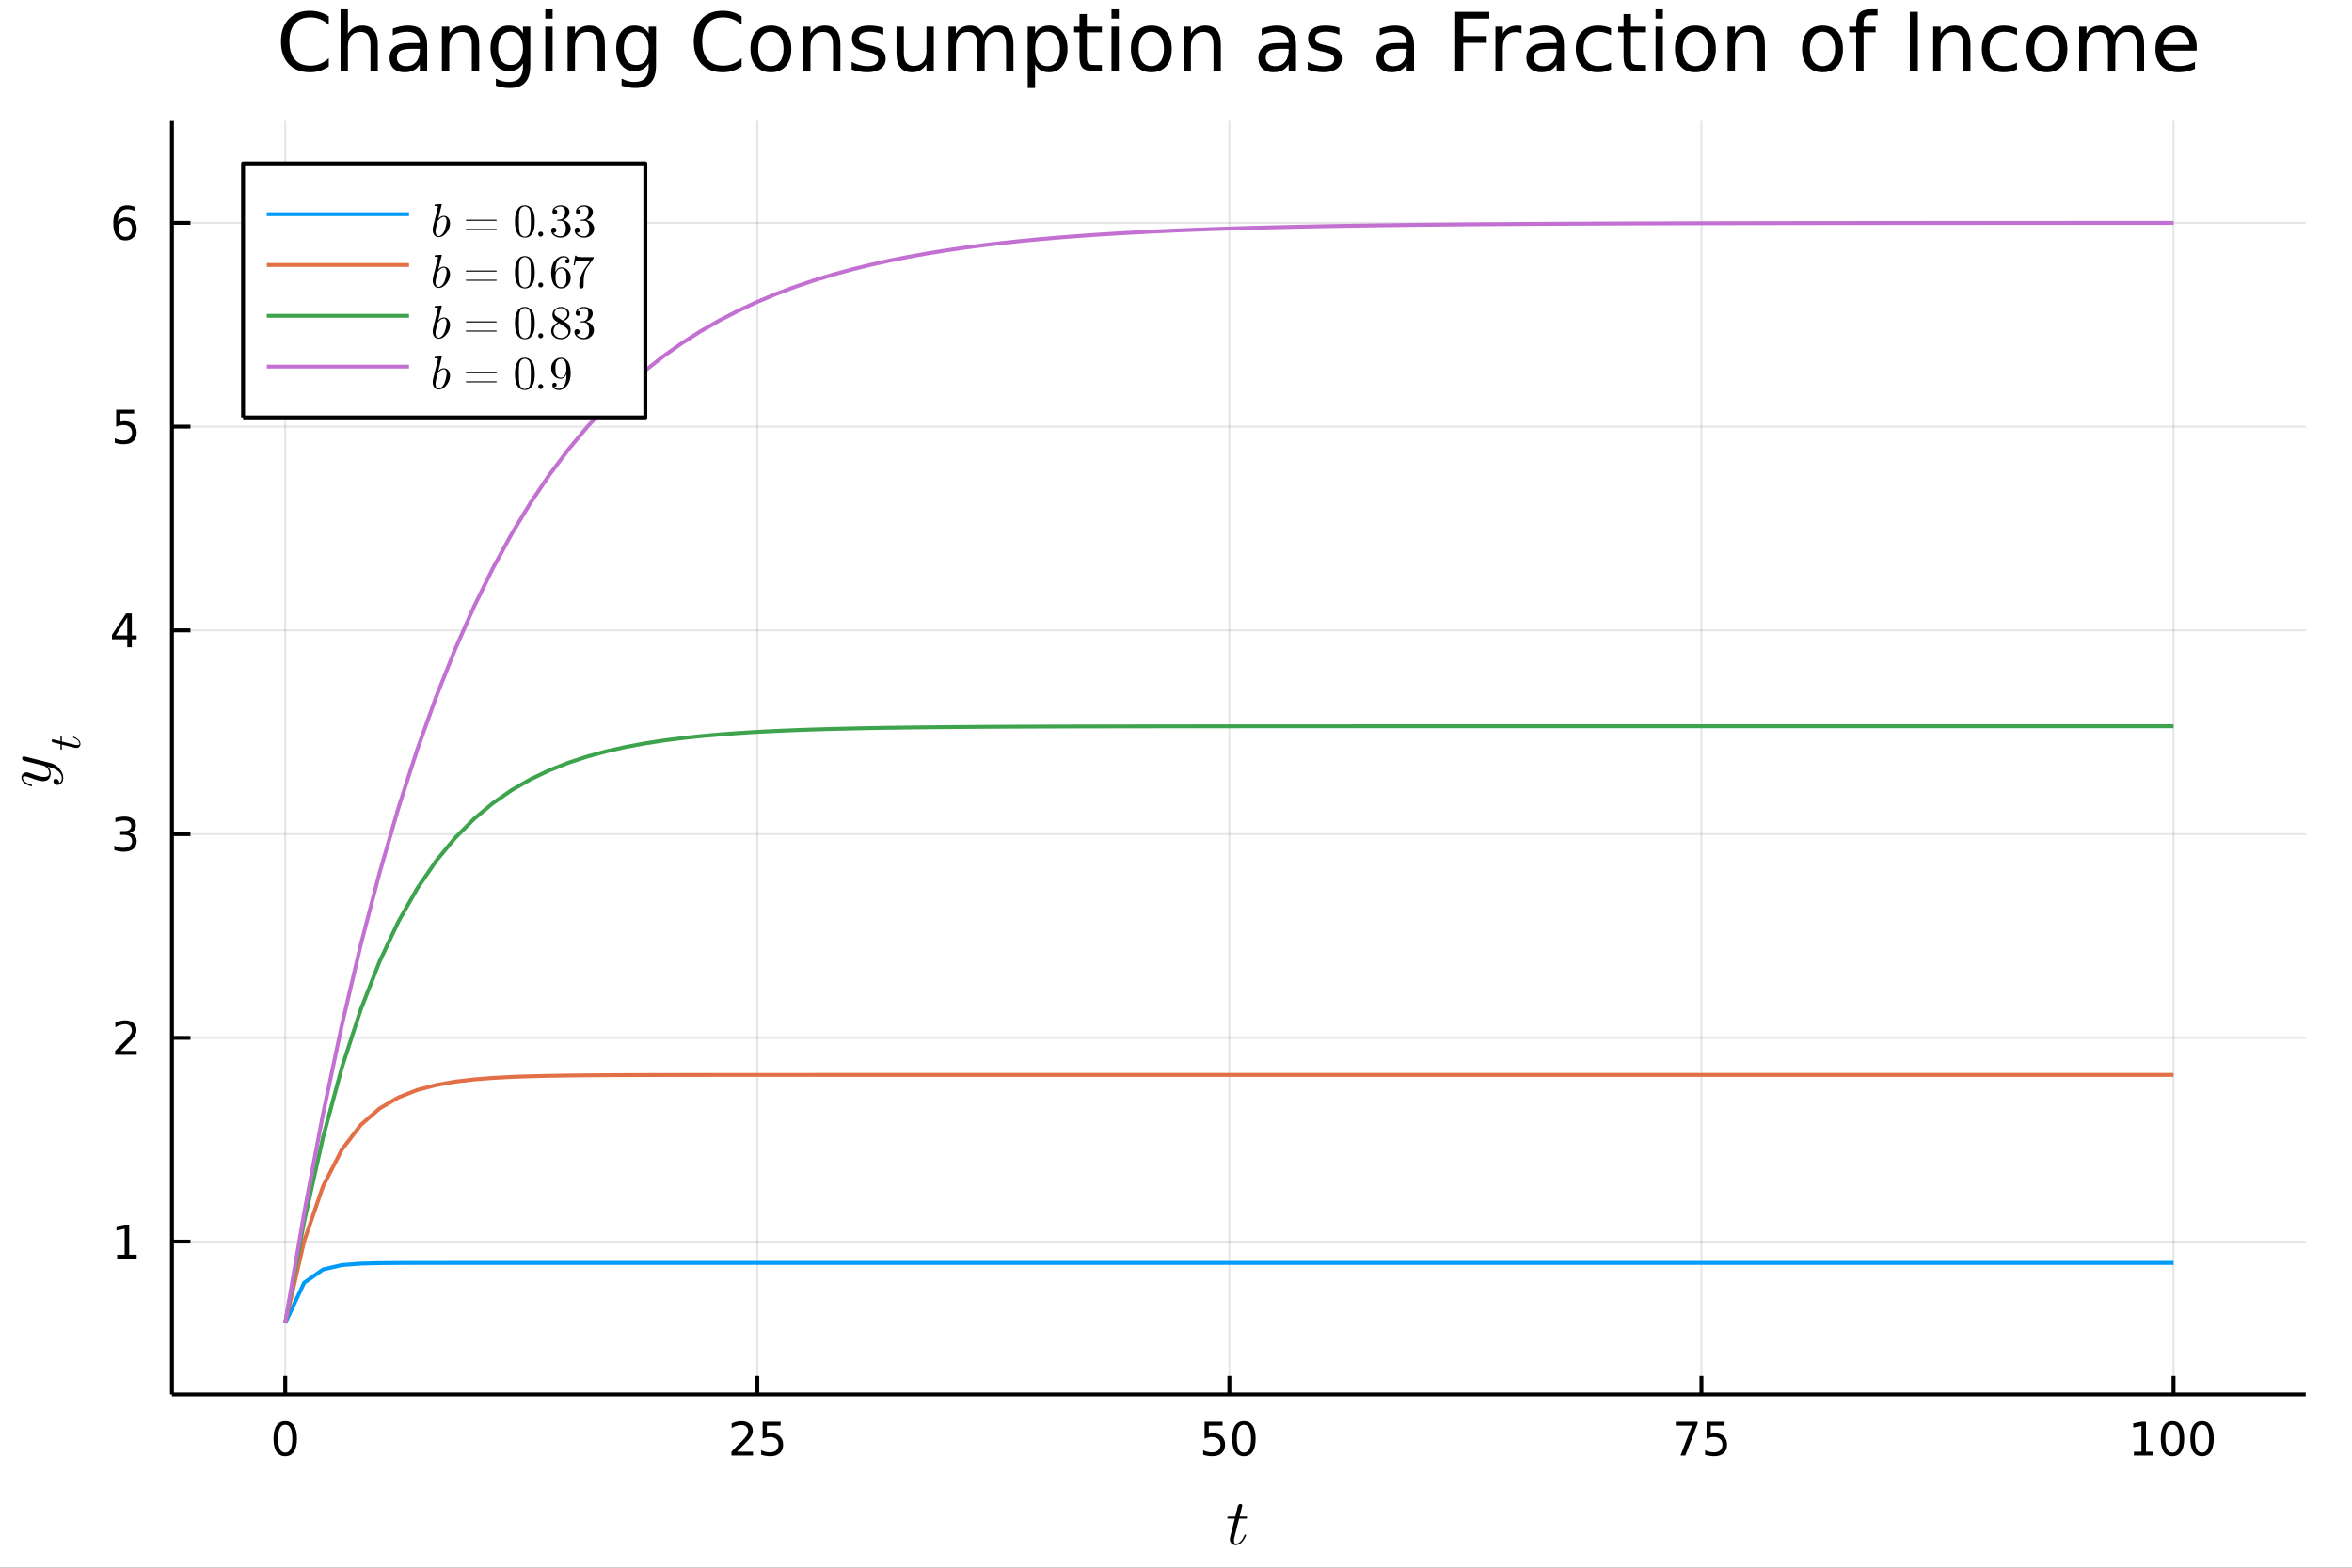<?xml version="1.0" encoding="utf-8"?>
<svg xmlns="http://www.w3.org/2000/svg" xmlns:xlink="http://www.w3.org/1999/xlink" width="600" height="400" viewBox="0 0 2400 1600">
<rect x="0" y="0" width="2400" height="1600" fill="#333333" stroke="none"/>
<defs>
  <clipPath id="clip240">
    <rect x="0" y="0" width="2400" height="1600"/>
  </clipPath>
</defs>
<path clip-path="url(#clip240)" d="
M0 1600 L2400 1600 L2400 0 L0 0  Z
  " fill="#ffffff" fill-rule="evenodd" fill-opacity="1"/>
<defs>
  <clipPath id="clip241">
    <rect x="480" y="0" width="1681" height="1600"/>
  </clipPath>
</defs>
<defs>
  <clipPath id="clip242">
    <rect x="219" y="123" width="2134" height="1301"/>
  </clipPath>
</defs>
<path clip-path="url(#clip240)" d="
M175.445 1423.18 L2352.76 1423.18 L2352.76 123.472 L175.445 123.472  Z
  " fill="#ffffff" fill-rule="evenodd" fill-opacity="1"/>
<defs>
  <clipPath id="clip243">
    <rect x="175" y="123" width="2178" height="1301"/>
  </clipPath>
</defs>
<polyline clip-path="url(#clip243)" style="stroke:#000000; stroke-linecap:butt; stroke-linejoin:round; stroke-width:2; stroke-opacity:0.1; fill:none" points="
  291.055,1423.18 291.055,123.472 
  "/>
<polyline clip-path="url(#clip243)" style="stroke:#000000; stroke-linecap:butt; stroke-linejoin:round; stroke-width:2; stroke-opacity:0.1; fill:none" points="
  772.761,1423.18 772.761,123.472 
  "/>
<polyline clip-path="url(#clip243)" style="stroke:#000000; stroke-linecap:butt; stroke-linejoin:round; stroke-width:2; stroke-opacity:0.1; fill:none" points="
  1254.47,1423.18 1254.47,123.472 
  "/>
<polyline clip-path="url(#clip243)" style="stroke:#000000; stroke-linecap:butt; stroke-linejoin:round; stroke-width:2; stroke-opacity:0.1; fill:none" points="
  1736.17,1423.18 1736.17,123.472 
  "/>
<polyline clip-path="url(#clip243)" style="stroke:#000000; stroke-linecap:butt; stroke-linejoin:round; stroke-width:2; stroke-opacity:0.1; fill:none" points="
  2217.88,1423.18 2217.88,123.472 
  "/>
<polyline clip-path="url(#clip240)" style="stroke:#000000; stroke-linecap:butt; stroke-linejoin:round; stroke-width:4; stroke-opacity:1; fill:none" points="
  175.445,1423.18 2352.76,1423.18 
  "/>
<polyline clip-path="url(#clip240)" style="stroke:#000000; stroke-linecap:butt; stroke-linejoin:round; stroke-width:4; stroke-opacity:1; fill:none" points="
  291.055,1423.18 291.055,1404.28 
  "/>
<polyline clip-path="url(#clip240)" style="stroke:#000000; stroke-linecap:butt; stroke-linejoin:round; stroke-width:4; stroke-opacity:1; fill:none" points="
  772.761,1423.18 772.761,1404.28 
  "/>
<polyline clip-path="url(#clip240)" style="stroke:#000000; stroke-linecap:butt; stroke-linejoin:round; stroke-width:4; stroke-opacity:1; fill:none" points="
  1254.47,1423.18 1254.47,1404.28 
  "/>
<polyline clip-path="url(#clip240)" style="stroke:#000000; stroke-linecap:butt; stroke-linejoin:round; stroke-width:4; stroke-opacity:1; fill:none" points="
  1736.17,1423.18 1736.17,1404.28 
  "/>
<polyline clip-path="url(#clip240)" style="stroke:#000000; stroke-linecap:butt; stroke-linejoin:round; stroke-width:4; stroke-opacity:1; fill:none" points="
  2217.88,1423.18 2217.88,1404.28 
  "/>
<path clip-path="url(#clip240)" d="M291.055 1454.1 Q287.444 1454.1 285.615 1457.66 Q283.809 1461.2 283.809 1468.33 Q283.809 1475.44 285.615 1479.01 Q287.444 1482.55 291.055 1482.55 Q294.689 1482.55 296.494 1479.01 Q298.323 1475.44 298.323 1468.33 Q298.323 1461.2 296.494 1457.66 Q294.689 1454.1 291.055 1454.1 M291.055 1450.39 Q296.865 1450.39 299.92 1455 Q302.999 1459.58 302.999 1468.33 Q302.999 1477.06 299.92 1481.67 Q296.865 1486.25 291.055 1486.25 Q285.244 1486.25 282.166 1481.67 Q279.11 1477.06 279.11 1468.33 Q279.11 1459.58 282.166 1455 Q285.244 1450.39 291.055 1450.39 Z" fill="#000000" fill-rule="evenodd" fill-opacity="1" /><path clip-path="url(#clip240)" d="M752.031 1481.64 L768.351 1481.64 L768.351 1485.58 L746.407 1485.58 L746.407 1481.64 Q749.069 1478.89 753.652 1474.26 Q758.258 1469.61 759.439 1468.27 Q761.684 1465.74 762.564 1464.01 Q763.467 1462.25 763.467 1460.56 Q763.467 1457.8 761.522 1456.07 Q759.601 1454.33 756.499 1454.33 Q754.3 1454.33 751.846 1455.09 Q749.416 1455.86 746.638 1457.41 L746.638 1452.69 Q749.462 1451.55 751.916 1450.97 Q754.369 1450.39 756.406 1450.39 Q761.777 1450.39 764.971 1453.08 Q768.166 1455.77 768.166 1460.26 Q768.166 1462.39 767.355 1464.31 Q766.568 1466.2 764.462 1468.8 Q763.883 1469.47 760.781 1472.69 Q757.68 1475.88 752.031 1481.64 Z" fill="#000000" fill-rule="evenodd" fill-opacity="1" /><path clip-path="url(#clip240)" d="M778.212 1451.02 L796.568 1451.02 L796.568 1454.96 L782.494 1454.96 L782.494 1463.43 Q783.513 1463.08 784.531 1462.92 Q785.55 1462.73 786.568 1462.73 Q792.355 1462.73 795.735 1465.9 Q799.115 1469.08 799.115 1474.49 Q799.115 1480.07 795.642 1483.17 Q792.17 1486.25 785.851 1486.25 Q783.675 1486.25 781.406 1485.88 Q779.161 1485.51 776.754 1484.77 L776.754 1480.07 Q778.837 1481.2 781.059 1481.76 Q783.281 1482.32 785.758 1482.32 Q789.763 1482.32 792.101 1480.21 Q794.439 1478.1 794.439 1474.49 Q794.439 1470.88 792.101 1468.77 Q789.763 1466.67 785.758 1466.67 Q783.883 1466.67 782.008 1467.08 Q780.156 1467.5 778.212 1468.38 L778.212 1451.02 Z" fill="#000000" fill-rule="evenodd" fill-opacity="1" /><path clip-path="url(#clip240)" d="M1229.17 1451.02 L1247.52 1451.02 L1247.52 1454.96 L1233.45 1454.96 L1233.45 1463.43 Q1234.47 1463.08 1235.49 1462.92 Q1236.5 1462.73 1237.52 1462.73 Q1243.31 1462.73 1246.69 1465.9 Q1250.07 1469.08 1250.07 1474.49 Q1250.07 1480.07 1246.6 1483.17 Q1243.12 1486.25 1236.8 1486.25 Q1234.63 1486.25 1232.36 1485.88 Q1230.11 1485.51 1227.71 1484.77 L1227.71 1480.07 Q1229.79 1481.2 1232.01 1481.76 Q1234.24 1482.32 1236.71 1482.32 Q1240.72 1482.32 1243.05 1480.21 Q1245.39 1478.1 1245.39 1474.49 Q1245.39 1470.88 1243.05 1468.77 Q1240.72 1466.67 1236.71 1466.67 Q1234.84 1466.67 1232.96 1467.08 Q1231.11 1467.5 1229.17 1468.38 L1229.17 1451.02 Z" fill="#000000" fill-rule="evenodd" fill-opacity="1" /><path clip-path="url(#clip240)" d="M1269.28 1454.1 Q1265.67 1454.1 1263.84 1457.66 Q1262.04 1461.2 1262.04 1468.33 Q1262.04 1475.44 1263.84 1479.01 Q1265.67 1482.55 1269.28 1482.55 Q1272.92 1482.55 1274.72 1479.01 Q1276.55 1475.44 1276.55 1468.33 Q1276.55 1461.2 1274.72 1457.66 Q1272.92 1454.1 1269.28 1454.1 M1269.28 1450.39 Q1275.09 1450.39 1278.15 1455 Q1281.23 1459.58 1281.23 1468.33 Q1281.23 1477.06 1278.15 1481.67 Q1275.09 1486.25 1269.28 1486.25 Q1263.47 1486.25 1260.39 1481.67 Q1257.34 1477.06 1257.34 1468.33 Q1257.34 1459.58 1260.39 1455 Q1263.47 1450.39 1269.28 1450.39 Z" fill="#000000" fill-rule="evenodd" fill-opacity="1" /><path clip-path="url(#clip240)" d="M1710.03 1451.02 L1732.25 1451.02 L1732.25 1453.01 L1719.7 1485.58 L1714.82 1485.58 L1726.62 1454.96 L1710.03 1454.96 L1710.03 1451.02 Z" fill="#000000" fill-rule="evenodd" fill-opacity="1" /><path clip-path="url(#clip240)" d="M1741.42 1451.02 L1759.77 1451.02 L1759.77 1454.96 L1745.7 1454.96 L1745.7 1463.43 Q1746.72 1463.08 1747.73 1462.92 Q1748.75 1462.73 1749.77 1462.73 Q1755.56 1462.73 1758.94 1465.9 Q1762.32 1469.08 1762.32 1474.49 Q1762.32 1480.07 1758.85 1483.17 Q1755.37 1486.25 1749.05 1486.25 Q1746.88 1486.25 1744.61 1485.88 Q1742.36 1485.51 1739.96 1484.77 L1739.96 1480.07 Q1742.04 1481.2 1744.26 1481.76 Q1746.48 1482.32 1748.96 1482.32 Q1752.97 1482.32 1755.3 1480.21 Q1757.64 1478.1 1757.64 1474.49 Q1757.64 1470.88 1755.3 1468.77 Q1752.97 1466.67 1748.96 1466.67 Q1747.09 1466.67 1745.21 1467.08 Q1743.36 1467.5 1741.42 1468.38 L1741.42 1451.02 Z" fill="#000000" fill-rule="evenodd" fill-opacity="1" /><path clip-path="url(#clip240)" d="M2177.48 1481.64 L2185.12 1481.64 L2185.12 1455.28 L2176.81 1456.95 L2176.81 1452.69 L2185.08 1451.02 L2189.75 1451.02 L2189.75 1481.64 L2197.39 1481.64 L2197.39 1485.58 L2177.48 1485.58 L2177.48 1481.64 Z" fill="#000000" fill-rule="evenodd" fill-opacity="1" /><path clip-path="url(#clip240)" d="M2216.84 1454.1 Q2213.23 1454.1 2211.4 1457.66 Q2209.59 1461.2 2209.59 1468.33 Q2209.59 1475.44 2211.4 1479.01 Q2213.23 1482.55 2216.84 1482.55 Q2220.47 1482.55 2222.28 1479.01 Q2224.11 1475.44 2224.11 1468.33 Q2224.11 1461.2 2222.28 1457.66 Q2220.47 1454.1 2216.84 1454.1 M2216.84 1450.39 Q2222.65 1450.39 2225.7 1455 Q2228.78 1459.58 2228.78 1468.33 Q2228.78 1477.06 2225.7 1481.67 Q2222.65 1486.25 2216.84 1486.25 Q2211.03 1486.25 2207.95 1481.67 Q2204.89 1477.06 2204.89 1468.33 Q2204.89 1459.58 2207.95 1455 Q2211.03 1450.39 2216.84 1450.39 Z" fill="#000000" fill-rule="evenodd" fill-opacity="1" /><path clip-path="url(#clip240)" d="M2247 1454.1 Q2243.39 1454.1 2241.56 1457.66 Q2239.75 1461.2 2239.75 1468.33 Q2239.75 1475.44 2241.56 1479.01 Q2243.39 1482.55 2247 1482.55 Q2250.63 1482.55 2252.44 1479.01 Q2254.27 1475.44 2254.27 1468.33 Q2254.27 1461.2 2252.44 1457.66 Q2250.63 1454.1 2247 1454.1 M2247 1450.39 Q2252.81 1450.39 2255.86 1455 Q2258.94 1459.58 2258.94 1468.33 Q2258.94 1477.06 2255.86 1481.67 Q2252.81 1486.25 2247 1486.25 Q2241.19 1486.25 2238.11 1481.67 Q2235.05 1477.06 2235.05 1468.33 Q2235.05 1459.58 2238.11 1455 Q2241.19 1450.39 2247 1450.39 Z" fill="#000000" fill-rule="evenodd" fill-opacity="1" /><path clip-path="url(#clip240)" d="M1272.57 1548.54 Q1272.57 1549.45 1272.15 1549.67 Q1271.73 1549.87 1270.57 1549.87 L1264.39 1549.87 L1259.5 1569.32 Q1259.11 1571.02 1259.11 1572.47 Q1259.11 1574.08 1259.59 1574.79 Q1260.11 1575.5 1261.17 1575.5 Q1263.26 1575.5 1265.52 1573.6 Q1267.81 1571.7 1269.74 1567.06 Q1270 1566.45 1270.12 1566.32 Q1270.28 1566.16 1270.7 1566.16 Q1271.51 1566.16 1271.51 1566.81 Q1271.51 1567.03 1271.06 1568.06 Q1270.64 1569.09 1269.71 1570.61 Q1268.8 1572.12 1267.61 1573.54 Q1266.45 1574.95 1264.68 1575.98 Q1262.91 1576.98 1261.01 1576.98 Q1258.34 1576.98 1256.63 1575.28 Q1254.95 1573.57 1254.95 1570.9 Q1254.95 1570.03 1255.63 1567.26 Q1256.31 1564.45 1259.98 1549.87 L1254.15 1549.87 Q1253.34 1549.87 1253.02 1549.83 Q1252.73 1549.8 1252.51 1549.64 Q1252.31 1549.45 1252.31 1549.06 Q1252.31 1548.45 1252.57 1548.19 Q1252.83 1547.9 1253.15 1547.87 Q1253.51 1547.8 1254.31 1547.8 L1260.49 1547.8 L1263.07 1537.34 Q1263.33 1536.31 1263.97 1535.73 Q1264.65 1535.12 1265.04 1535.05 Q1265.42 1534.95 1265.71 1534.95 Q1266.58 1534.95 1267.1 1535.44 Q1267.61 1535.89 1267.61 1536.73 Q1267.61 1537.18 1264.91 1547.8 L1270.7 1547.8 Q1271.44 1547.8 1271.73 1547.84 Q1272.06 1547.87 1272.31 1548.03 Q1272.57 1548.19 1272.57 1548.54 Z" fill="#000000" fill-rule="evenodd" fill-opacity="1" /><polyline clip-path="url(#clip243)" style="stroke:#000000; stroke-linecap:butt; stroke-linejoin:round; stroke-width:2; stroke-opacity:0.1; fill:none" points="
  175.445,1267.21 2352.76,1267.21 
  "/>
<polyline clip-path="url(#clip243)" style="stroke:#000000; stroke-linecap:butt; stroke-linejoin:round; stroke-width:2; stroke-opacity:0.1; fill:none" points="
  175.445,1059.26 2352.76,1059.26 
  "/>
<polyline clip-path="url(#clip243)" style="stroke:#000000; stroke-linecap:butt; stroke-linejoin:round; stroke-width:2; stroke-opacity:0.1; fill:none" points="
  175.445,851.308 2352.76,851.308 
  "/>
<polyline clip-path="url(#clip243)" style="stroke:#000000; stroke-linecap:butt; stroke-linejoin:round; stroke-width:2; stroke-opacity:0.1; fill:none" points="
  175.445,643.355 2352.76,643.355 
  "/>
<polyline clip-path="url(#clip243)" style="stroke:#000000; stroke-linecap:butt; stroke-linejoin:round; stroke-width:2; stroke-opacity:0.1; fill:none" points="
  175.445,435.402 2352.76,435.402 
  "/>
<polyline clip-path="url(#clip243)" style="stroke:#000000; stroke-linecap:butt; stroke-linejoin:round; stroke-width:2; stroke-opacity:0.1; fill:none" points="
  175.445,227.449 2352.76,227.449 
  "/>
<polyline clip-path="url(#clip240)" style="stroke:#000000; stroke-linecap:butt; stroke-linejoin:round; stroke-width:4; stroke-opacity:1; fill:none" points="
  175.445,1423.18 175.445,123.472 
  "/>
<polyline clip-path="url(#clip240)" style="stroke:#000000; stroke-linecap:butt; stroke-linejoin:round; stroke-width:4; stroke-opacity:1; fill:none" points="
  175.445,1267.21 194.343,1267.21 
  "/>
<polyline clip-path="url(#clip240)" style="stroke:#000000; stroke-linecap:butt; stroke-linejoin:round; stroke-width:4; stroke-opacity:1; fill:none" points="
  175.445,1059.26 194.343,1059.26 
  "/>
<polyline clip-path="url(#clip240)" style="stroke:#000000; stroke-linecap:butt; stroke-linejoin:round; stroke-width:4; stroke-opacity:1; fill:none" points="
  175.445,851.308 194.343,851.308 
  "/>
<polyline clip-path="url(#clip240)" style="stroke:#000000; stroke-linecap:butt; stroke-linejoin:round; stroke-width:4; stroke-opacity:1; fill:none" points="
  175.445,643.355 194.343,643.355 
  "/>
<polyline clip-path="url(#clip240)" style="stroke:#000000; stroke-linecap:butt; stroke-linejoin:round; stroke-width:4; stroke-opacity:1; fill:none" points="
  175.445,435.402 194.343,435.402 
  "/>
<polyline clip-path="url(#clip240)" style="stroke:#000000; stroke-linecap:butt; stroke-linejoin:round; stroke-width:4; stroke-opacity:1; fill:none" points="
  175.445,227.449 194.343,227.449 
  "/>
<path clip-path="url(#clip240)" d="M119.538 1280.56 L127.177 1280.56 L127.177 1254.19 L118.867 1255.86 L118.867 1251.6 L127.13 1249.93 L131.806 1249.93 L131.806 1280.56 L139.445 1280.56 L139.445 1284.49 L119.538 1284.49 L119.538 1280.56 Z" fill="#000000" fill-rule="evenodd" fill-opacity="1" /><path clip-path="url(#clip240)" d="M123.126 1072.61 L139.445 1072.61 L139.445 1076.54 L117.501 1076.54 L117.501 1072.61 Q120.163 1069.85 124.746 1065.22 Q129.353 1060.57 130.533 1059.23 Q132.779 1056.7 133.658 1054.97 Q134.561 1053.21 134.561 1051.52 Q134.561 1048.76 132.617 1047.03 Q130.695 1045.29 127.593 1045.29 Q125.394 1045.29 122.941 1046.06 Q120.51 1046.82 117.732 1048.37 L117.732 1043.65 Q120.556 1042.51 123.01 1041.94 Q125.464 1041.36 127.501 1041.36 Q132.871 1041.36 136.066 1044.04 Q139.26 1046.73 139.26 1051.22 Q139.26 1053.35 138.45 1055.27 Q137.663 1057.17 135.556 1059.76 Q134.978 1060.43 131.876 1063.65 Q128.774 1066.84 123.126 1072.61 Z" fill="#000000" fill-rule="evenodd" fill-opacity="1" /><path clip-path="url(#clip240)" d="M132.316 849.954 Q135.672 850.672 137.547 852.94 Q139.445 855.209 139.445 858.542 Q139.445 863.658 135.927 866.459 Q132.408 869.26 125.927 869.26 Q123.751 869.26 121.436 868.82 Q119.144 868.403 116.691 867.547 L116.691 863.033 Q118.635 864.167 120.95 864.746 Q123.265 865.325 125.788 865.325 Q130.186 865.325 132.478 863.588 Q134.792 861.852 134.792 858.542 Q134.792 855.487 132.64 853.774 Q130.51 852.038 126.691 852.038 L122.663 852.038 L122.663 848.195 L126.876 848.195 Q130.325 848.195 132.154 846.829 Q133.982 845.44 133.982 842.848 Q133.982 840.186 132.084 838.774 Q130.209 837.339 126.691 837.339 Q124.769 837.339 122.57 837.755 Q120.371 838.172 117.732 839.052 L117.732 834.885 Q120.394 834.144 122.709 833.774 Q125.047 833.403 127.107 833.403 Q132.431 833.403 135.533 835.834 Q138.635 838.241 138.635 842.362 Q138.635 845.232 136.992 847.223 Q135.348 849.19 132.316 849.954 Z" fill="#000000" fill-rule="evenodd" fill-opacity="1" /><path clip-path="url(#clip240)" d="M129.862 630.149 L118.056 648.598 L129.862 648.598 L129.862 630.149 M128.635 626.075 L134.515 626.075 L134.515 648.598 L139.445 648.598 L139.445 652.487 L134.515 652.487 L134.515 660.635 L129.862 660.635 L129.862 652.487 L114.26 652.487 L114.26 647.973 L128.635 626.075 Z" fill="#000000" fill-rule="evenodd" fill-opacity="1" /><path clip-path="url(#clip240)" d="M118.543 418.122 L136.899 418.122 L136.899 422.057 L122.825 422.057 L122.825 430.529 Q123.843 430.182 124.862 430.02 Q125.88 429.835 126.899 429.835 Q132.686 429.835 136.066 433.006 Q139.445 436.177 139.445 441.594 Q139.445 447.173 135.973 450.275 Q132.501 453.353 126.181 453.353 Q124.005 453.353 121.737 452.983 Q119.492 452.613 117.084 451.872 L117.084 447.173 Q119.168 448.307 121.39 448.863 Q123.612 449.418 126.089 449.418 Q130.093 449.418 132.431 447.312 Q134.769 445.205 134.769 441.594 Q134.769 437.983 132.431 435.877 Q130.093 433.77 126.089 433.77 Q124.214 433.77 122.339 434.187 Q120.487 434.603 118.543 435.483 L118.543 418.122 Z" fill="#000000" fill-rule="evenodd" fill-opacity="1" /><path clip-path="url(#clip240)" d="M127.917 225.585 Q124.769 225.585 122.918 227.738 Q121.089 229.891 121.089 233.641 Q121.089 237.368 122.918 239.544 Q124.769 241.696 127.917 241.696 Q131.066 241.696 132.894 239.544 Q134.746 237.368 134.746 233.641 Q134.746 229.891 132.894 227.738 Q131.066 225.585 127.917 225.585 M137.2 210.933 L137.2 215.192 Q135.441 214.359 133.635 213.919 Q131.853 213.479 130.093 213.479 Q125.464 213.479 123.01 216.604 Q120.58 219.729 120.232 226.048 Q121.598 224.034 123.658 222.97 Q125.718 221.882 128.195 221.882 Q133.404 221.882 136.413 225.053 Q139.445 228.201 139.445 233.641 Q139.445 238.965 136.297 242.182 Q133.149 245.4 127.917 245.4 Q121.922 245.4 118.751 240.817 Q115.58 236.21 115.58 227.483 Q115.58 219.289 119.468 214.428 Q123.357 209.544 129.908 209.544 Q131.667 209.544 133.45 209.891 Q135.255 210.238 137.2 210.933 Z" fill="#000000" fill-rule="evenodd" fill-opacity="1" /><path clip-path="url(#clip240)" d="M24.388 772.024 Q24.839 772.024 25.902 772.313 L51.087 778.626 Q56.691 780.011 60.62 784.52 Q64.549 788.996 64.549 794.085 Q64.549 797.144 62.906 799.109 Q61.296 801.073 58.816 801.073 Q56.626 801.073 55.563 799.914 Q54.533 798.754 54.533 797.37 Q54.533 796.919 54.661 796.436 Q54.79 795.953 55.338 795.437 Q55.885 794.922 56.819 794.922 Q58.333 794.922 59.525 796.242 Q60.072 796.887 60.201 797.498 Q60.33 798.078 60.33 799.077 Q61.231 798.69 61.843 797.982 Q62.455 797.273 62.681 796.468 Q62.938 795.663 63.003 795.147 Q63.099 794.6 63.099 794.085 Q63.099 789.962 58.945 786.806 Q57.689 785.872 56.433 785.196 Q55.209 784.487 53.695 783.972 Q52.214 783.457 51.409 783.231 Q50.604 782.974 48.768 782.523 Q51.763 785.518 51.763 789.189 Q51.763 790.735 51.344 792.12 Q50.926 793.473 50.056 794.664 Q49.154 795.856 47.576 796.564 Q45.998 797.241 43.905 797.241 Q41.683 797.241 38.655 796.371 Q35.628 795.502 30.056 793.408 Q26.932 792.281 25.419 792.281 Q24.678 792.281 24.227 792.442 Q23.744 792.603 23.583 792.925 Q23.39 793.247 23.357 793.441 Q23.325 793.602 23.325 793.924 Q23.325 795.824 25.258 797.595 Q27.19 799.366 31.506 800.59 Q32.311 800.848 32.504 801.009 Q32.697 801.17 32.697 801.653 Q32.665 802.458 32.021 802.458 Q31.763 802.458 30.765 802.168 Q29.734 801.878 28.221 801.202 Q26.675 800.494 25.29 799.527 Q23.873 798.561 22.874 797.048 Q21.876 795.502 21.876 793.73 Q21.876 791.315 23.454 789.833 Q25 788.32 27.287 788.32 Q28.221 788.32 29.058 788.577 Q29.863 788.803 32.021 789.64 Q40.716 793.022 44.968 793.022 Q45.998 793.022 46.868 792.861 Q47.705 792.668 48.542 792.249 Q49.348 791.83 49.831 790.993 Q50.282 790.123 50.282 788.932 Q50.282 787.418 49.573 786.001 Q48.832 784.552 47.834 783.65 Q46.836 782.716 45.998 782.168 Q45.129 781.589 44.678 781.46 L32.826 778.497 L27.544 777.177 Q24.678 776.565 23.969 776.275 Q23.293 775.888 22.939 775.212 Q22.584 774.536 22.584 773.956 Q22.584 773.151 23.068 772.603 Q23.551 772.024 24.388 772.024 Z" fill="#000000" fill-rule="evenodd" fill-opacity="1" /><path clip-path="url(#clip240)" d="M62.199 751.097 Q62.83 751.097 62.988 751.39 Q63.123 751.683 63.123 752.495 L63.123 756.824 L76.74 760.25 Q77.935 760.521 78.949 760.521 Q80.076 760.521 80.573 760.183 Q81.069 759.822 81.069 759.078 Q81.069 757.613 79.738 756.034 Q78.408 754.434 75.162 753.081 Q74.734 752.901 74.643 752.811 Q74.531 752.698 74.531 752.405 Q74.531 751.841 74.981 751.841 Q75.139 751.841 75.861 752.157 Q76.582 752.45 77.642 753.104 Q78.701 753.735 79.693 754.569 Q80.685 755.381 81.407 756.621 Q82.106 757.861 82.106 759.191 Q82.106 761.062 80.911 762.257 Q79.716 763.429 77.845 763.429 Q77.236 763.429 75.297 762.956 Q73.336 762.482 63.123 759.912 L63.123 763.993 Q63.123 764.556 63.101 764.782 Q63.078 764.984 62.965 765.142 Q62.83 765.278 62.56 765.278 Q62.131 765.278 61.951 765.097 Q61.748 764.917 61.726 764.691 Q61.681 764.443 61.681 763.88 L61.681 759.551 L54.354 757.748 Q53.632 757.567 53.227 757.117 Q52.798 756.643 52.753 756.373 Q52.685 756.102 52.685 755.899 Q52.685 755.291 53.024 754.93 Q53.339 754.569 53.925 754.569 Q54.241 754.569 61.681 756.463 L61.681 752.405 Q61.681 751.886 61.703 751.683 Q61.726 751.458 61.838 751.278 Q61.951 751.097 62.199 751.097 Z" fill="#000000" fill-rule="evenodd" fill-opacity="1" /><path clip-path="url(#clip240)" d="M335.471 16.755 L335.471 25.383 Q331.339 21.535 326.64 19.631 Q321.982 17.727 316.716 17.727 Q306.345 17.727 300.836 24.087 Q295.327 30.406 295.327 42.397 Q295.327 54.347 300.836 60.707 Q306.345 67.026 316.716 67.026 Q321.982 67.026 326.64 65.122 Q331.339 63.218 335.471 59.37 L335.471 67.918 Q331.177 70.834 326.357 72.292 Q321.577 73.751 316.229 73.751 Q302.497 73.751 294.598 65.365 Q286.698 56.94 286.698 42.397 Q286.698 27.814 294.598 19.428 Q302.497 11.002 316.229 11.002 Q321.658 11.002 326.438 12.461 Q331.258 13.878 335.471 16.755 Z" fill="#000000" fill-rule="evenodd" fill-opacity="1" /><path clip-path="url(#clip240)" d="M385.5 45.192 L385.5 72.576 L378.046 72.576 L378.046 45.435 Q378.046 38.994 375.535 35.794 Q373.023 32.594 368 32.594 Q361.964 32.594 358.48 36.442 Q354.997 40.29 354.997 46.934 L354.997 72.576 L347.502 72.576 L347.502 9.544 L354.997 9.544 L354.997 34.254 Q357.67 30.163 361.276 28.138 Q364.921 26.112 369.661 26.112 Q377.479 26.112 381.49 30.973 Q385.5 35.794 385.5 45.192 Z" fill="#000000" fill-rule="evenodd" fill-opacity="1" /><path clip-path="url(#clip240)" d="M420.986 49.769 Q411.952 49.769 408.469 51.835 Q404.985 53.901 404.985 58.884 Q404.985 62.854 407.577 65.203 Q410.21 67.512 414.707 67.512 Q420.905 67.512 424.632 63.137 Q428.399 58.722 428.399 51.43 L428.399 49.769 L420.986 49.769 M435.853 46.691 L435.853 72.576 L428.399 72.576 L428.399 65.689 Q425.847 69.821 422.039 71.806 Q418.231 73.751 412.722 73.751 Q405.754 73.751 401.623 69.862 Q397.531 65.933 397.531 59.37 Q397.531 51.714 402.635 47.825 Q407.78 43.936 417.948 43.936 L428.399 43.936 L428.399 43.207 Q428.399 38.062 424.996 35.267 Q421.634 32.431 415.517 32.431 Q411.628 32.431 407.942 33.363 Q404.256 34.295 400.853 36.158 L400.853 29.272 Q404.944 27.692 408.793 26.922 Q412.641 26.112 416.287 26.112 Q426.131 26.112 430.992 31.216 Q435.853 36.32 435.853 46.691 Z" fill="#000000" fill-rule="evenodd" fill-opacity="1" /><path clip-path="url(#clip240)" d="M488.92 45.192 L488.92 72.576 L481.466 72.576 L481.466 45.435 Q481.466 38.994 478.954 35.794 Q476.443 32.594 471.42 32.594 Q465.384 32.594 461.9 36.442 Q458.416 40.29 458.416 46.934 L458.416 72.576 L450.922 72.576 L450.922 27.206 L458.416 27.206 L458.416 34.254 Q461.09 30.163 464.695 28.138 Q468.341 26.112 473.08 26.112 Q480.899 26.112 484.909 30.973 Q488.92 35.794 488.92 45.192 Z" fill="#000000" fill-rule="evenodd" fill-opacity="1" /><path clip-path="url(#clip240)" d="M533.642 49.364 Q533.642 41.263 530.279 36.806 Q526.958 32.35 520.922 32.35 Q514.926 32.35 511.564 36.806 Q508.242 41.263 508.242 49.364 Q508.242 57.426 511.564 61.882 Q514.926 66.338 520.922 66.338 Q526.958 66.338 530.279 61.882 Q533.642 57.426 533.642 49.364 M541.095 66.945 Q541.095 78.531 535.951 84.162 Q530.806 89.833 520.193 89.833 Q516.263 89.833 512.779 89.225 Q509.296 88.658 506.014 87.443 L506.014 80.192 Q509.296 81.974 512.496 82.825 Q515.696 83.675 519.018 83.675 Q526.35 83.675 529.996 79.827 Q533.642 76.019 533.642 68.282 L533.642 64.596 Q531.332 68.606 527.727 70.591 Q524.122 72.576 519.099 72.576 Q510.754 72.576 505.65 66.216 Q500.546 59.856 500.546 49.364 Q500.546 38.832 505.65 32.472 Q510.754 26.112 519.099 26.112 Q524.122 26.112 527.727 28.097 Q531.332 30.082 533.642 34.092 L533.642 27.206 L541.095 27.206 L541.095 66.945 Z" fill="#000000" fill-rule="evenodd" fill-opacity="1" /><path clip-path="url(#clip240)" d="M556.448 27.206 L563.902 27.206 L563.902 72.576 L556.448 72.576 L556.448 27.206 M556.448 9.544 L563.902 9.544 L563.902 18.983 L556.448 18.983 L556.448 9.544 Z" fill="#000000" fill-rule="evenodd" fill-opacity="1" /><path clip-path="url(#clip240)" d="M617.212 45.192 L617.212 72.576 L609.758 72.576 L609.758 45.435 Q609.758 38.994 607.246 35.794 Q604.735 32.594 599.712 32.594 Q593.676 32.594 590.192 36.442 Q586.708 40.29 586.708 46.934 L586.708 72.576 L579.214 72.576 L579.214 27.206 L586.708 27.206 L586.708 34.254 Q589.382 30.163 592.987 28.138 Q596.633 26.112 601.373 26.112 Q609.191 26.112 613.201 30.973 Q617.212 35.794 617.212 45.192 Z" fill="#000000" fill-rule="evenodd" fill-opacity="1" /><path clip-path="url(#clip240)" d="M661.934 49.364 Q661.934 41.263 658.571 36.806 Q655.25 32.35 649.214 32.35 Q643.218 32.35 639.856 36.806 Q636.534 41.263 636.534 49.364 Q636.534 57.426 639.856 61.882 Q643.218 66.338 649.214 66.338 Q655.25 66.338 658.571 61.882 Q661.934 57.426 661.934 49.364 M669.387 66.945 Q669.387 78.531 664.243 84.162 Q659.098 89.833 648.485 89.833 Q644.555 89.833 641.071 89.225 Q637.588 88.658 634.306 87.443 L634.306 80.192 Q637.588 81.974 640.788 82.825 Q643.988 83.675 647.31 83.675 Q654.642 83.675 658.288 79.827 Q661.934 76.019 661.934 68.282 L661.934 64.596 Q659.625 68.606 656.019 70.591 Q652.414 72.576 647.391 72.576 Q639.046 72.576 633.942 66.216 Q628.838 59.856 628.838 49.364 Q628.838 38.832 633.942 32.472 Q639.046 26.112 647.391 26.112 Q652.414 26.112 656.019 28.097 Q659.625 30.082 661.934 34.092 L661.934 27.206 L669.387 27.206 L669.387 66.945 Z" fill="#000000" fill-rule="evenodd" fill-opacity="1" /><path clip-path="url(#clip240)" d="M756.725 16.755 L756.725 25.383 Q752.593 21.535 747.894 19.631 Q743.235 17.727 737.969 17.727 Q727.599 17.727 722.09 24.087 Q716.58 30.406 716.58 42.397 Q716.58 54.347 722.09 60.707 Q727.599 67.026 737.969 67.026 Q743.235 67.026 747.894 65.122 Q752.593 63.218 756.725 59.37 L756.725 67.918 Q752.431 70.834 747.61 72.292 Q742.83 73.751 737.483 73.751 Q723.75 73.751 715.851 65.365 Q707.952 56.94 707.952 42.397 Q707.952 27.814 715.851 19.428 Q723.75 11.002 737.483 11.002 Q742.911 11.002 747.691 12.461 Q752.512 13.878 756.725 16.755 Z" fill="#000000" fill-rule="evenodd" fill-opacity="1" /><path clip-path="url(#clip240)" d="M786.62 32.431 Q780.625 32.431 777.141 37.131 Q773.658 41.789 773.658 49.931 Q773.658 58.074 777.101 62.773 Q780.585 67.431 786.62 67.431 Q792.575 67.431 796.059 62.732 Q799.543 58.033 799.543 49.931 Q799.543 41.87 796.059 37.171 Q792.575 32.431 786.62 32.431 M786.62 26.112 Q796.343 26.112 801.892 32.431 Q807.442 38.751 807.442 49.931 Q807.442 61.071 801.892 67.431 Q796.343 73.751 786.62 73.751 Q776.858 73.751 771.308 67.431 Q765.799 61.071 765.799 49.931 Q765.799 38.751 771.308 32.431 Q776.858 26.112 786.62 26.112 Z" fill="#000000" fill-rule="evenodd" fill-opacity="1" /><path clip-path="url(#clip240)" d="M857.511 45.192 L857.511 72.576 L850.058 72.576 L850.058 45.435 Q850.058 38.994 847.546 35.794 Q845.035 32.594 840.011 32.594 Q833.976 32.594 830.492 36.442 Q827.008 40.29 827.008 46.934 L827.008 72.576 L819.514 72.576 L819.514 27.206 L827.008 27.206 L827.008 34.254 Q829.682 30.163 833.287 28.138 Q836.933 26.112 841.672 26.112 Q849.491 26.112 853.501 30.973 Q857.511 35.794 857.511 45.192 Z" fill="#000000" fill-rule="evenodd" fill-opacity="1" /><path clip-path="url(#clip240)" d="M901.302 28.543 L901.302 35.591 Q898.142 33.971 894.739 33.161 Q891.336 32.35 887.691 32.35 Q882.141 32.35 879.346 34.052 Q876.591 35.753 876.591 39.156 Q876.591 41.749 878.576 43.248 Q880.561 44.706 886.556 46.043 L889.108 46.61 Q897.048 48.311 900.37 51.43 Q903.732 54.509 903.732 60.059 Q903.732 66.378 898.709 70.064 Q893.726 73.751 884.976 73.751 Q881.331 73.751 877.361 73.022 Q873.431 72.333 869.056 70.915 L869.056 63.218 Q873.188 65.365 877.199 66.459 Q881.209 67.512 885.138 67.512 Q890.405 67.512 893.24 65.73 Q896.076 63.907 896.076 60.626 Q896.076 57.588 894.01 55.967 Q891.984 54.347 885.057 52.848 L882.465 52.24 Q875.538 50.782 872.459 47.785 Q869.38 44.746 869.38 39.48 Q869.38 33.08 873.917 29.596 Q878.454 26.112 886.799 26.112 Q890.931 26.112 894.577 26.72 Q898.223 27.327 901.302 28.543 Z" fill="#000000" fill-rule="evenodd" fill-opacity="1" /><path clip-path="url(#clip240)" d="M914.832 54.671 L914.832 27.206 L922.285 27.206 L922.285 54.387 Q922.285 60.828 924.797 64.069 Q927.308 67.269 932.332 67.269 Q938.367 67.269 941.851 63.421 Q945.375 59.573 945.375 52.929 L945.375 27.206 L952.829 27.206 L952.829 72.576 L945.375 72.576 L945.375 65.608 Q942.661 69.74 939.056 71.766 Q935.491 73.751 930.752 73.751 Q922.933 73.751 918.882 68.89 Q914.832 64.029 914.832 54.671 M933.587 26.112 L933.587 26.112 Z" fill="#000000" fill-rule="evenodd" fill-opacity="1" /><path clip-path="url(#clip240)" d="M1003.51 35.915 Q1006.3 30.892 1010.19 28.502 Q1014.08 26.112 1019.34 26.112 Q1026.43 26.112 1030.28 31.095 Q1034.13 36.037 1034.13 45.192 L1034.13 72.576 L1026.64 72.576 L1026.64 45.435 Q1026.64 38.913 1024.33 35.753 Q1022.02 32.594 1017.28 32.594 Q1011.49 32.594 1008.12 36.442 Q1004.76 40.29 1004.76 46.934 L1004.76 72.576 L997.267 72.576 L997.267 45.435 Q997.267 38.873 994.958 35.753 Q992.649 32.594 987.829 32.594 Q982.117 32.594 978.755 36.482 Q975.393 40.331 975.393 46.934 L975.393 72.576 L967.898 72.576 L967.898 27.206 L975.393 27.206 L975.393 34.254 Q977.945 30.082 981.509 28.097 Q985.074 26.112 989.976 26.112 Q994.918 26.112 998.361 28.624 Q1001.85 31.135 1003.51 35.915 Z" fill="#000000" fill-rule="evenodd" fill-opacity="1" /><path clip-path="url(#clip240)" d="M1056.21 65.77 L1056.21 89.833 L1048.71 89.833 L1048.71 27.206 L1056.21 27.206 L1056.21 34.092 Q1058.56 30.041 1062.12 28.097 Q1065.73 26.112 1070.71 26.112 Q1078.97 26.112 1084.12 32.675 Q1089.3 39.237 1089.3 49.931 Q1089.3 60.626 1084.12 67.188 Q1078.97 73.751 1070.71 73.751 Q1065.73 73.751 1062.12 71.806 Q1058.56 69.821 1056.21 65.77 M1081.57 49.931 Q1081.57 41.708 1078.16 37.05 Q1074.8 32.35 1068.89 32.35 Q1062.97 32.35 1059.57 37.05 Q1056.21 41.708 1056.21 49.931 Q1056.21 58.155 1059.57 62.854 Q1062.97 67.512 1068.89 67.512 Q1074.8 67.512 1078.16 62.854 Q1081.57 58.155 1081.57 49.931 Z" fill="#000000" fill-rule="evenodd" fill-opacity="1" /><path clip-path="url(#clip240)" d="M1109.03 14.324 L1109.03 27.206 L1124.38 27.206 L1124.38 32.999 L1109.03 32.999 L1109.03 57.628 Q1109.03 63.178 1110.53 64.758 Q1112.07 66.338 1116.73 66.338 L1124.38 66.338 L1124.38 72.576 L1116.73 72.576 Q1108.1 72.576 1104.82 69.376 Q1101.54 66.135 1101.54 57.628 L1101.54 32.999 L1096.07 32.999 L1096.07 27.206 L1101.54 27.206 L1101.54 14.324 L1109.03 14.324 Z" fill="#000000" fill-rule="evenodd" fill-opacity="1" /><path clip-path="url(#clip240)" d="M1134.19 27.206 L1141.64 27.206 L1141.64 72.576 L1134.19 72.576 L1134.19 27.206 M1134.19 9.544 L1141.64 9.544 L1141.64 18.983 L1134.19 18.983 L1134.19 9.544 Z" fill="#000000" fill-rule="evenodd" fill-opacity="1" /><path clip-path="url(#clip240)" d="M1174.82 32.431 Q1168.82 32.431 1165.34 37.131 Q1161.86 41.789 1161.86 49.931 Q1161.86 58.074 1165.3 62.773 Q1168.78 67.431 1174.82 67.431 Q1180.77 67.431 1184.26 62.732 Q1187.74 58.033 1187.74 49.931 Q1187.74 41.87 1184.26 37.171 Q1180.77 32.431 1174.82 32.431 M1174.82 26.112 Q1184.54 26.112 1190.09 32.431 Q1195.64 38.751 1195.64 49.931 Q1195.64 61.071 1190.09 67.431 Q1184.54 73.751 1174.82 73.751 Q1165.06 73.751 1159.51 67.431 Q1154 61.071 1154 49.931 Q1154 38.751 1159.51 32.431 Q1165.06 26.112 1174.82 26.112 Z" fill="#000000" fill-rule="evenodd" fill-opacity="1" /><path clip-path="url(#clip240)" d="M1245.71 45.192 L1245.71 72.576 L1238.26 72.576 L1238.26 45.435 Q1238.26 38.994 1235.74 35.794 Q1233.23 32.594 1228.21 32.594 Q1222.17 32.594 1218.69 36.442 Q1215.21 40.29 1215.21 46.934 L1215.21 72.576 L1207.71 72.576 L1207.71 27.206 L1215.21 27.206 L1215.21 34.254 Q1217.88 30.163 1221.49 28.138 Q1225.13 26.112 1229.87 26.112 Q1237.69 26.112 1241.7 30.973 Q1245.71 35.794 1245.71 45.192 Z" fill="#000000" fill-rule="evenodd" fill-opacity="1" /><path clip-path="url(#clip240)" d="M1307.57 49.769 Q1298.53 49.769 1295.05 51.835 Q1291.57 53.901 1291.57 58.884 Q1291.57 62.854 1294.16 65.203 Q1296.79 67.512 1301.29 67.512 Q1307.49 67.512 1311.21 63.137 Q1314.98 58.722 1314.98 51.43 L1314.98 49.769 L1307.57 49.769 M1322.43 46.691 L1322.43 72.576 L1314.98 72.576 L1314.98 65.689 Q1312.43 69.821 1308.62 71.806 Q1304.81 73.751 1299.3 73.751 Q1292.34 73.751 1288.2 69.862 Q1284.11 65.933 1284.11 59.37 Q1284.11 51.714 1289.22 47.825 Q1294.36 43.936 1304.53 43.936 L1314.98 43.936 L1314.98 43.207 Q1314.98 38.062 1311.58 35.267 Q1308.21 32.431 1302.1 32.431 Q1298.21 32.431 1294.52 33.363 Q1290.84 34.295 1287.43 36.158 L1287.43 29.272 Q1291.53 27.692 1295.37 26.922 Q1299.22 26.112 1302.87 26.112 Q1312.71 26.112 1317.57 31.216 Q1322.43 36.32 1322.43 46.691 Z" fill="#000000" fill-rule="evenodd" fill-opacity="1" /><path clip-path="url(#clip240)" d="M1366.71 28.543 L1366.71 35.591 Q1363.55 33.971 1360.15 33.161 Q1356.74 32.35 1353.1 32.35 Q1347.55 32.35 1344.75 34.052 Q1342 35.753 1342 39.156 Q1342 41.749 1343.98 43.248 Q1345.97 44.706 1351.96 46.043 L1354.52 46.61 Q1362.46 48.311 1365.78 51.43 Q1369.14 54.509 1369.14 60.059 Q1369.14 66.378 1364.12 70.064 Q1359.13 73.751 1350.38 73.751 Q1346.74 73.751 1342.77 73.022 Q1338.84 72.333 1334.46 70.915 L1334.46 63.218 Q1338.6 65.365 1342.61 66.459 Q1346.62 67.512 1350.55 67.512 Q1355.81 67.512 1358.65 65.73 Q1361.48 63.907 1361.48 60.626 Q1361.48 57.588 1359.42 55.967 Q1357.39 54.347 1350.47 52.848 L1347.87 52.24 Q1340.95 50.782 1337.87 47.785 Q1334.79 44.746 1334.79 39.48 Q1334.79 33.08 1339.33 29.596 Q1343.86 26.112 1352.21 26.112 Q1356.34 26.112 1359.99 26.72 Q1363.63 27.327 1366.71 28.543 Z" fill="#000000" fill-rule="evenodd" fill-opacity="1" /><path clip-path="url(#clip240)" d="M1428 49.769 Q1418.97 49.769 1415.48 51.835 Q1412 53.901 1412 58.884 Q1412 62.854 1414.59 65.203 Q1417.22 67.512 1421.72 67.512 Q1427.92 67.512 1431.65 63.137 Q1435.41 58.722 1435.41 51.43 L1435.41 49.769 L1428 49.769 M1442.87 46.691 L1442.87 72.576 L1435.41 72.576 L1435.41 65.689 Q1432.86 69.821 1429.05 71.806 Q1425.25 73.751 1419.74 73.751 Q1412.77 73.751 1408.64 69.862 Q1404.55 65.933 1404.55 59.37 Q1404.55 51.714 1409.65 47.825 Q1414.79 43.936 1424.96 43.936 L1435.41 43.936 L1435.41 43.207 Q1435.41 38.062 1432.01 35.267 Q1428.65 32.431 1422.53 32.431 Q1418.64 32.431 1414.96 33.363 Q1411.27 34.295 1407.87 36.158 L1407.87 29.272 Q1411.96 27.692 1415.81 26.922 Q1419.66 26.112 1423.3 26.112 Q1433.14 26.112 1438.01 31.216 Q1442.87 36.32 1442.87 46.691 Z" fill="#000000" fill-rule="evenodd" fill-opacity="1" /><path clip-path="url(#clip240)" d="M1484.92 12.096 L1519.67 12.096 L1519.67 18.983 L1493.1 18.983 L1493.1 36.806 L1517.08 36.806 L1517.08 43.693 L1493.1 43.693 L1493.1 72.576 L1484.92 72.576 L1484.92 12.096 Z" fill="#000000" fill-rule="evenodd" fill-opacity="1" /><path clip-path="url(#clip240)" d="M1552.57 34.173 Q1551.31 33.444 1549.81 33.12 Q1548.35 32.756 1546.57 32.756 Q1540.25 32.756 1536.85 36.888 Q1533.49 40.979 1533.49 48.676 L1533.49 72.576 L1525.99 72.576 L1525.99 27.206 L1533.49 27.206 L1533.49 34.254 Q1535.84 30.122 1539.6 28.138 Q1543.37 26.112 1548.76 26.112 Q1549.53 26.112 1550.46 26.234 Q1551.39 26.315 1552.52 26.517 L1552.57 34.173 Z" fill="#000000" fill-rule="evenodd" fill-opacity="1" /><path clip-path="url(#clip240)" d="M1581 49.769 Q1571.97 49.769 1568.49 51.835 Q1565 53.901 1565 58.884 Q1565 62.854 1567.59 65.203 Q1570.23 67.512 1574.72 67.512 Q1580.92 67.512 1584.65 63.137 Q1588.42 58.722 1588.42 51.43 L1588.42 49.769 L1581 49.769 M1595.87 46.691 L1595.87 72.576 L1588.42 72.576 L1588.42 65.689 Q1585.86 69.821 1582.06 71.806 Q1578.25 73.751 1572.74 73.751 Q1565.77 73.751 1561.64 69.862 Q1557.55 65.933 1557.55 59.37 Q1557.55 51.714 1562.65 47.825 Q1567.8 43.936 1577.96 43.936 L1588.42 43.936 L1588.42 43.207 Q1588.42 38.062 1585.01 35.267 Q1581.65 32.431 1575.53 32.431 Q1571.65 32.431 1567.96 33.363 Q1564.27 34.295 1560.87 36.158 L1560.87 29.272 Q1564.96 27.692 1568.81 26.922 Q1572.66 26.112 1576.3 26.112 Q1586.15 26.112 1591.01 31.216 Q1595.87 36.32 1595.87 46.691 Z" fill="#000000" fill-rule="evenodd" fill-opacity="1" /><path clip-path="url(#clip240)" d="M1643.87 28.948 L1643.87 35.915 Q1640.71 34.173 1637.51 33.323 Q1634.35 32.431 1631.11 32.431 Q1623.86 32.431 1619.85 37.05 Q1615.84 41.627 1615.84 49.931 Q1615.84 58.236 1619.85 62.854 Q1623.86 67.431 1631.11 67.431 Q1634.35 67.431 1637.51 66.581 Q1640.71 65.689 1643.87 63.948 L1643.87 70.834 Q1640.75 72.292 1637.39 73.022 Q1634.07 73.751 1630.3 73.751 Q1620.05 73.751 1614.02 67.31 Q1607.98 60.869 1607.98 49.931 Q1607.98 38.832 1614.06 32.472 Q1620.18 26.112 1630.79 26.112 Q1634.23 26.112 1637.51 26.841 Q1640.79 27.53 1643.87 28.948 Z" fill="#000000" fill-rule="evenodd" fill-opacity="1" /><path clip-path="url(#clip240)" d="M1664.21 14.324 L1664.21 27.206 L1679.56 27.206 L1679.56 32.999 L1664.21 32.999 L1664.21 57.628 Q1664.21 63.178 1665.71 64.758 Q1667.25 66.338 1671.91 66.338 L1679.56 66.338 L1679.56 72.576 L1671.91 72.576 Q1663.28 72.576 1660 69.376 Q1656.71 66.135 1656.71 57.628 L1656.71 32.999 L1651.25 32.999 L1651.25 27.206 L1656.71 27.206 L1656.71 14.324 L1664.21 14.324 Z" fill="#000000" fill-rule="evenodd" fill-opacity="1" /><path clip-path="url(#clip240)" d="M1689.36 27.206 L1696.82 27.206 L1696.82 72.576 L1689.36 72.576 L1689.36 27.206 M1689.36 9.544 L1696.82 9.544 L1696.82 18.983 L1689.36 18.983 L1689.36 9.544 Z" fill="#000000" fill-rule="evenodd" fill-opacity="1" /><path clip-path="url(#clip240)" d="M1730 32.431 Q1724 32.431 1720.52 37.131 Q1717.03 41.789 1717.03 49.931 Q1717.03 58.074 1720.48 62.773 Q1723.96 67.431 1730 67.431 Q1735.95 67.431 1739.43 62.732 Q1742.92 58.033 1742.92 49.931 Q1742.92 41.87 1739.43 37.171 Q1735.95 32.431 1730 32.431 M1730 26.112 Q1739.72 26.112 1745.27 32.431 Q1750.82 38.751 1750.82 49.931 Q1750.82 61.071 1745.27 67.431 Q1739.72 73.751 1730 73.751 Q1720.23 73.751 1714.68 67.431 Q1709.17 61.071 1709.17 49.931 Q1709.17 38.751 1714.68 32.431 Q1720.23 26.112 1730 26.112 Z" fill="#000000" fill-rule="evenodd" fill-opacity="1" /><path clip-path="url(#clip240)" d="M1800.89 45.192 L1800.89 72.576 L1793.43 72.576 L1793.43 45.435 Q1793.43 38.994 1790.92 35.794 Q1788.41 32.594 1783.39 32.594 Q1777.35 32.594 1773.87 36.442 Q1770.38 40.29 1770.38 46.934 L1770.38 72.576 L1762.89 72.576 L1762.89 27.206 L1770.38 27.206 L1770.38 34.254 Q1773.06 30.163 1776.66 28.138 Q1780.31 26.112 1785.05 26.112 Q1792.87 26.112 1796.88 30.973 Q1800.89 35.794 1800.89 45.192 Z" fill="#000000" fill-rule="evenodd" fill-opacity="1" /><path clip-path="url(#clip240)" d="M1859.71 32.431 Q1853.71 32.431 1850.23 37.131 Q1846.74 41.789 1846.74 49.931 Q1846.74 58.074 1850.19 62.773 Q1853.67 67.431 1859.71 67.431 Q1865.66 67.431 1869.14 62.732 Q1872.63 58.033 1872.63 49.931 Q1872.63 41.87 1869.14 37.171 Q1865.66 32.431 1859.71 32.431 M1859.71 26.112 Q1869.43 26.112 1874.98 32.431 Q1880.53 38.751 1880.53 49.931 Q1880.53 61.071 1874.98 67.431 Q1869.43 73.751 1859.71 73.751 Q1849.94 73.751 1844.39 67.431 Q1838.88 61.071 1838.88 49.931 Q1838.88 38.751 1844.39 32.431 Q1849.94 26.112 1859.71 26.112 Z" fill="#000000" fill-rule="evenodd" fill-opacity="1" /><path clip-path="url(#clip240)" d="M1915.85 9.544 L1915.85 15.742 L1908.72 15.742 Q1904.71 15.742 1903.13 17.362 Q1901.59 18.983 1901.59 23.195 L1901.59 27.206 L1913.87 27.206 L1913.87 32.999 L1901.59 32.999 L1901.59 72.576 L1894.1 72.576 L1894.1 32.999 L1886.97 32.999 L1886.97 27.206 L1894.1 27.206 L1894.1 24.046 Q1894.1 16.471 1897.62 13.028 Q1901.15 9.544 1908.8 9.544 L1915.85 9.544 Z" fill="#000000" fill-rule="evenodd" fill-opacity="1" /><path clip-path="url(#clip240)" d="M1948.78 12.096 L1956.97 12.096 L1956.97 72.576 L1948.78 72.576 L1948.78 12.096 Z" fill="#000000" fill-rule="evenodd" fill-opacity="1" /><path clip-path="url(#clip240)" d="M2010.64 45.192 L2010.64 72.576 L2003.19 72.576 L2003.19 45.435 Q2003.19 38.994 2000.68 35.794 Q1998.16 32.594 1993.14 32.594 Q1987.11 32.594 1983.62 36.442 Q1980.14 40.29 1980.14 46.934 L1980.14 72.576 L1972.64 72.576 L1972.64 27.206 L1980.14 27.206 L1980.14 34.254 Q1982.81 30.163 1986.42 28.138 Q1990.06 26.112 1994.8 26.112 Q2002.62 26.112 2006.63 30.973 Q2010.64 35.794 2010.64 45.192 Z" fill="#000000" fill-rule="evenodd" fill-opacity="1" /><path clip-path="url(#clip240)" d="M2058.16 28.948 L2058.16 35.915 Q2055 34.173 2051.8 33.323 Q2048.64 32.431 2045.4 32.431 Q2038.15 32.431 2034.14 37.05 Q2030.13 41.627 2030.13 49.931 Q2030.13 58.236 2034.14 62.854 Q2038.15 67.431 2045.4 67.431 Q2048.64 67.431 2051.8 66.581 Q2055 65.689 2058.16 63.948 L2058.16 70.834 Q2055.04 72.292 2051.68 73.022 Q2048.36 73.751 2044.59 73.751 Q2034.34 73.751 2028.3 67.31 Q2022.27 60.869 2022.27 49.931 Q2022.27 38.832 2028.34 32.472 Q2034.46 26.112 2045.07 26.112 Q2048.52 26.112 2051.8 26.841 Q2055.08 27.53 2058.16 28.948 Z" fill="#000000" fill-rule="evenodd" fill-opacity="1" /><path clip-path="url(#clip240)" d="M2088.7 32.431 Q2082.71 32.431 2079.22 37.131 Q2075.74 41.789 2075.74 49.931 Q2075.74 58.074 2079.18 62.773 Q2082.67 67.431 2088.7 67.431 Q2094.66 67.431 2098.14 62.732 Q2101.63 58.033 2101.63 49.931 Q2101.63 41.87 2098.14 37.171 Q2094.66 32.431 2088.7 32.431 M2088.7 26.112 Q2098.42 26.112 2103.97 32.431 Q2109.52 38.751 2109.52 49.931 Q2109.52 61.071 2103.97 67.431 Q2098.42 73.751 2088.7 73.751 Q2078.94 73.751 2073.39 67.431 Q2067.88 61.071 2067.88 49.931 Q2067.88 38.751 2073.39 32.431 Q2078.94 26.112 2088.7 26.112 Z" fill="#000000" fill-rule="evenodd" fill-opacity="1" /><path clip-path="url(#clip240)" d="M2157.2 35.915 Q2160 30.892 2163.89 28.502 Q2167.78 26.112 2173.04 26.112 Q2180.13 26.112 2183.98 31.095 Q2187.83 36.037 2187.83 45.192 L2187.83 72.576 L2180.33 72.576 L2180.33 45.435 Q2180.33 38.913 2178.03 35.753 Q2175.72 32.594 2170.98 32.594 Q2165.18 32.594 2161.82 36.442 Q2158.46 40.29 2158.46 46.934 L2158.46 72.576 L2150.97 72.576 L2150.97 45.435 Q2150.97 38.873 2148.66 35.753 Q2146.35 32.594 2141.53 32.594 Q2135.81 32.594 2132.45 36.482 Q2129.09 40.331 2129.09 46.934 L2129.09 72.576 L2121.6 72.576 L2121.6 27.206 L2129.09 27.206 L2129.09 34.254 Q2131.64 30.082 2135.21 28.097 Q2138.77 26.112 2143.67 26.112 Q2148.62 26.112 2152.06 28.624 Q2155.54 31.135 2157.2 35.915 Z" fill="#000000" fill-rule="evenodd" fill-opacity="1" /><path clip-path="url(#clip240)" d="M2241.5 48.028 L2241.5 51.673 L2207.23 51.673 Q2207.72 59.37 2211.85 63.421 Q2216.02 67.431 2223.44 67.431 Q2227.73 67.431 2231.74 66.378 Q2235.79 65.325 2239.76 63.218 L2239.76 70.267 Q2235.75 71.968 2231.54 72.86 Q2227.32 73.751 2222.99 73.751 Q2212.13 73.751 2205.77 67.431 Q2199.45 61.112 2199.45 50.337 Q2199.45 39.197 2205.45 32.675 Q2211.49 26.112 2221.69 26.112 Q2230.85 26.112 2236.16 32.026 Q2241.5 37.9 2241.5 48.028 M2234.05 45.84 Q2233.97 39.723 2230.61 36.077 Q2227.28 32.431 2221.77 32.431 Q2215.54 32.431 2211.77 35.956 Q2208.04 39.48 2207.48 45.88 L2234.05 45.84 Z" fill="#000000" fill-rule="evenodd" fill-opacity="1" /><polyline clip-path="url(#clip243)" style="stroke:#009af9; stroke-linecap:butt; stroke-linejoin:round; stroke-width:4; stroke-opacity:1; fill:none" points="
  291.055,1350.4 310.323,1309.22 329.591,1295.63 348.859,1291.15 368.128,1289.67 387.396,1289.18 406.664,1289.02 425.932,1288.97 445.201,1288.95 464.469,1288.94 
  483.737,1288.94 503.005,1288.94 522.273,1288.94 541.542,1288.94 560.81,1288.94 580.078,1288.94 599.346,1288.94 618.615,1288.94 637.883,1288.94 657.151,1288.94 
  676.419,1288.94 695.688,1288.94 714.956,1288.94 734.224,1288.94 753.492,1288.94 772.761,1288.94 792.029,1288.94 811.297,1288.94 830.565,1288.94 849.833,1288.94 
  869.102,1288.94 888.37,1288.94 907.638,1288.94 926.906,1288.94 946.175,1288.94 965.443,1288.94 984.711,1288.94 1003.98,1288.94 1023.25,1288.94 1042.52,1288.94 
  1061.78,1288.94 1081.05,1288.94 1100.32,1288.94 1119.59,1288.94 1138.86,1288.94 1158.13,1288.94 1177.39,1288.94 1196.66,1288.94 1215.93,1288.94 1235.2,1288.94 
  1254.47,1288.94 1273.73,1288.94 1293,1288.94 1312.27,1288.94 1331.54,1288.94 1350.81,1288.94 1370.08,1288.94 1389.34,1288.94 1408.61,1288.94 1427.88,1288.94 
  1447.15,1288.94 1466.42,1288.94 1485.69,1288.94 1504.95,1288.94 1524.22,1288.94 1543.49,1288.94 1562.76,1288.94 1582.03,1288.94 1601.29,1288.94 1620.56,1288.94 
  1639.83,1288.94 1659.1,1288.94 1678.37,1288.94 1697.64,1288.94 1716.9,1288.94 1736.17,1288.94 1755.44,1288.94 1774.71,1288.94 1793.98,1288.94 1813.25,1288.94 
  1832.51,1288.94 1851.78,1288.94 1871.05,1288.94 1890.32,1288.94 1909.59,1288.94 1928.85,1288.94 1948.12,1288.94 1967.39,1288.94 1986.66,1288.94 2005.93,1288.94 
  2025.2,1288.94 2044.46,1288.94 2063.73,1288.94 2083,1288.94 2102.27,1288.94 2121.54,1288.94 2140.81,1288.94 2160.07,1288.94 2179.34,1288.94 2198.61,1288.94 
  2217.88,1288.94 
  "/>
<polyline clip-path="url(#clip243)" style="stroke:#e26f46; stroke-linecap:butt; stroke-linejoin:round; stroke-width:4; stroke-opacity:1; fill:none" points="
  291.055,1350.4 310.323,1266.8 329.591,1210.79 348.859,1173.26 368.128,1148.12 387.396,1131.27 406.664,1119.99 425.932,1112.42 445.201,1107.36 464.469,1103.96 
  483.737,1101.69 503.005,1100.17 522.273,1099.14 541.542,1098.46 560.81,1098 580.078,1097.69 599.346,1097.49 618.615,1097.35 637.883,1097.26 657.151,1097.2 
  676.419,1097.16 695.688,1097.13 714.956,1097.11 734.224,1097.1 753.492,1097.09 772.761,1097.08 792.029,1097.08 811.297,1097.08 830.565,1097.07 849.833,1097.07 
  869.102,1097.07 888.37,1097.07 907.638,1097.07 926.906,1097.07 946.175,1097.07 965.443,1097.07 984.711,1097.07 1003.98,1097.07 1023.25,1097.07 1042.52,1097.07 
  1061.78,1097.07 1081.05,1097.07 1100.32,1097.07 1119.59,1097.07 1138.86,1097.07 1158.13,1097.07 1177.39,1097.07 1196.66,1097.07 1215.93,1097.07 1235.2,1097.07 
  1254.47,1097.07 1273.73,1097.07 1293,1097.07 1312.27,1097.07 1331.54,1097.07 1350.81,1097.07 1370.08,1097.07 1389.34,1097.07 1408.61,1097.07 1427.88,1097.07 
  1447.15,1097.07 1466.42,1097.07 1485.69,1097.07 1504.95,1097.07 1524.22,1097.07 1543.49,1097.07 1562.76,1097.07 1582.03,1097.07 1601.29,1097.07 1620.56,1097.07 
  1639.83,1097.07 1659.1,1097.07 1678.37,1097.07 1697.64,1097.07 1716.9,1097.07 1736.17,1097.07 1755.44,1097.07 1774.71,1097.07 1793.98,1097.07 1813.25,1097.07 
  1832.51,1097.07 1851.78,1097.07 1871.05,1097.07 1890.32,1097.07 1909.59,1097.07 1928.85,1097.07 1948.12,1097.07 1967.39,1097.07 1986.66,1097.07 2005.93,1097.07 
  2025.2,1097.07 2044.46,1097.07 2063.73,1097.07 2083,1097.07 2102.27,1097.07 2121.54,1097.07 2140.81,1097.07 2160.07,1097.07 2179.34,1097.07 2198.61,1097.07 
  2217.88,1097.07 
  "/>
<polyline clip-path="url(#clip243)" style="stroke:#3da44d; stroke-linecap:butt; stroke-linejoin:round; stroke-width:4; stroke-opacity:1; fill:none" points="
  291.055,1350.4 310.323,1246.84 329.591,1160.88 348.859,1089.54 368.128,1030.32 387.396,981.174 406.664,940.381 425.932,906.523 445.201,878.421 464.469,855.096 
  483.737,835.736 503.005,819.668 522.273,806.331 541.542,795.261 560.81,786.074 580.078,778.448 599.346,772.118 618.615,766.865 637.883,762.504 657.151,758.885 
  676.419,755.881 695.688,753.388 714.956,751.319 734.224,749.601 753.492,748.176 772.761,746.993 792.029,746.01 811.297,745.195 830.565,744.519 849.833,743.957 
  869.102,743.491 888.37,743.104 907.638,742.783 926.906,742.517 946.175,742.296 965.443,742.112 984.711,741.96 1003.98,741.833 1023.25,741.728 1042.52,741.641 
  1061.78,741.569 1081.05,741.509 1100.32,741.459 1119.59,741.417 1138.86,741.383 1158.13,741.355 1177.39,741.331 1196.66,741.311 1215.93,741.295 1235.2,741.282 
  1254.47,741.27 1273.73,741.261 1293,741.253 1312.27,741.247 1331.54,741.242 1350.81,741.237 1370.08,741.233 1389.34,741.23 1408.61,741.228 1427.88,741.226 
  1447.15,741.224 1466.42,741.223 1485.69,741.221 1504.95,741.22 1524.22,741.22 1543.49,741.219 1562.76,741.218 1582.03,741.218 1601.29,741.217 1620.56,741.217 
  1639.83,741.217 1659.1,741.217 1678.37,741.216 1697.64,741.216 1716.9,741.216 1736.17,741.216 1755.44,741.216 1774.71,741.216 1793.98,741.216 1813.25,741.216 
  1832.51,741.216 1851.78,741.216 1871.05,741.216 1890.32,741.216 1909.59,741.216 1928.85,741.216 1948.12,741.216 1967.39,741.216 1986.66,741.216 2005.93,741.216 
  2025.2,741.216 2044.46,741.216 2063.73,741.216 2083,741.216 2102.27,741.216 2121.54,741.216 2140.81,741.216 2160.07,741.216 2179.34,741.216 2198.61,741.216 
  2217.88,741.216 
  "/>
<polyline clip-path="url(#clip243)" style="stroke:#c271d2; stroke-linecap:butt; stroke-linejoin:round; stroke-width:4; stroke-opacity:1; fill:none" points="
  291.055,1350.4 310.323,1238.1 329.591,1137.04 348.859,1046.08 368.128,964.215 387.396,890.538 406.664,824.229 425.932,764.551 445.201,710.841 464.469,662.502 
  483.737,618.996 503.005,579.842 522.273,544.602 541.542,512.887 560.81,484.343 580.078,458.654 599.346,435.533 618.615,414.725 637.883,395.997 657.151,379.142 
  676.419,363.973 695.688,350.321 714.956,338.033 734.224,326.975 753.492,317.022 772.761,308.065 792.029,300.003 811.297,292.748 830.565,286.218 849.833,280.341 
  869.102,275.052 888.37,270.291 907.638,266.007 926.906,262.151 946.175,258.681 965.443,255.558 984.711,252.747 1003.98,250.217 1023.25,247.94 1042.52,245.891 
  1061.78,244.047 1081.05,242.387 1100.32,240.893 1119.59,239.549 1138.86,238.339 1158.13,237.25 1177.39,236.27 1196.66,235.388 1215.93,234.594 1235.2,233.879 
  1254.47,233.236 1273.73,232.657 1293,232.137 1312.27,231.668 1331.54,231.246 1350.81,230.866 1370.08,230.524 1389.34,230.217 1408.61,229.94 1427.88,229.691 
  1447.15,229.467 1466.42,229.265 1485.69,229.083 1504.95,228.92 1524.22,228.773 1543.49,228.64 1562.76,228.521 1582.03,228.414 1601.29,228.317 1620.56,228.231 
  1639.83,228.152 1659.1,228.082 1678.37,228.019 1697.64,227.962 1716.9,227.91 1736.17,227.864 1755.44,227.823 1774.71,227.785 1793.98,227.752 1813.25,227.721 
  1832.51,227.694 1851.78,227.67 1871.05,227.647 1890.32,227.628 1909.59,227.61 1928.85,227.594 1948.12,227.579 1967.39,227.566 1986.66,227.554 2005.93,227.544 
  2025.2,227.534 2044.46,227.526 2063.73,227.518 2083,227.511 2102.27,227.505 2121.54,227.499 2140.81,227.494 2160.07,227.49 2179.34,227.486 2198.61,227.482 
  2217.88,227.479 
  "/>
<path clip-path="url(#clip240)" d="
M248.022 425.996 L658.505 425.996 L658.505 166.796 L248.022 166.796  Z
  " fill="#ffffff" fill-rule="evenodd" fill-opacity="1"/>
<polyline clip-path="url(#clip240)" style="stroke:#000000; stroke-linecap:butt; stroke-linejoin:round; stroke-width:4; stroke-opacity:1; fill:none" points="
  248.022,425.996 658.505,425.996 658.505,166.796 248.022,166.796 248.022,425.996 
  "/>
<polyline clip-path="url(#clip240)" style="stroke:#009af9; stroke-linecap:butt; stroke-linejoin:round; stroke-width:4; stroke-opacity:1; fill:none" points="
  272.215,218.636 417.369,218.636 
  "/>
<path clip-path="url(#clip240)" d="M459.221 227.963 Q459.221 231.336 457.512 234.638 Q455.825 237.917 453.108 239.978 Q450.415 242.04 447.651 242.04 Q444.957 242.04 443.247 239.978 Q441.561 237.894 441.561 234.498 Q441.561 233.303 441.701 232.46 Q441.842 231.617 442.334 229.649 L446.269 214.003 Q446.948 211.075 446.948 211.052 Q446.948 210.771 446.831 210.63 Q446.737 210.466 446.175 210.349 Q445.613 210.232 444.536 210.232 Q444.091 210.232 443.88 210.208 Q443.692 210.185 443.528 210.068 Q443.388 209.927 443.388 209.646 Q443.388 209.248 443.552 209.037 Q443.739 208.803 443.88 208.756 Q444.02 208.709 444.301 208.686 Q444.7 208.663 446.035 208.545 Q447.37 208.405 448.517 208.311 Q449.665 208.218 450.157 208.218 Q450.438 208.218 450.579 208.358 Q450.743 208.475 450.743 208.616 L450.766 208.733 L447.229 223.184 Q450.016 220.304 452.851 220.304 Q455.685 220.304 457.441 222.482 Q459.221 224.66 459.221 227.963 M455.755 225.855 Q455.755 223.63 454.912 222.505 Q454.092 221.358 452.733 221.358 Q451.586 221.358 450.087 222.224 Q448.588 223.091 446.995 225.199 Q446.69 225.597 446.573 225.831 Q446.48 226.065 446.269 226.862 L445.215 231.289 Q444.442 234.31 444.442 236.137 Q444.442 238.62 445.355 239.791 Q446.269 240.962 447.651 240.962 Q449.103 240.962 450.625 239.674 Q452.148 238.386 453.319 236.043 Q454.045 234.498 454.888 231.172 Q455.755 227.822 455.755 225.855 Z" fill="#000000" fill-rule="evenodd" fill-opacity="1" /><path clip-path="url(#clip240)" d="M475.229 234.216 Q475.276 233.631 476.19 233.631 L505.585 233.631 Q506.967 233.631 506.99 234.17 Q506.99 234.755 505.679 234.732 L476.518 234.732 Q475.229 234.755 475.229 234.216 M475.229 224.847 Q475.229 224.262 476.237 224.285 L505.538 224.285 Q506.967 224.285 506.99 224.847 Q506.99 225.386 505.772 225.386 L476.19 225.386 Q475.229 225.386 475.229 224.847 Z" fill="#000000" fill-rule="evenodd" fill-opacity="1" /><path clip-path="url(#clip240)" d="M525.481 226.159 Q525.481 219.109 527.261 215.268 Q529.744 209.553 535.6 209.553 Q536.841 209.553 538.129 209.904 Q539.441 210.232 541.08 211.52 Q542.743 212.808 543.751 214.916 Q545.671 218.992 545.671 226.159 Q545.671 233.162 543.891 236.98 Q541.291 242.555 535.553 242.555 Q533.398 242.555 531.196 241.454 Q529.018 240.353 527.636 237.706 Q525.481 233.748 525.481 226.159 M529.463 225.574 Q529.463 232.811 529.978 235.692 Q530.564 238.807 532.157 240.166 Q533.773 241.501 535.553 241.501 Q537.473 241.501 539.066 240.072 Q540.682 238.62 541.174 235.505 Q541.713 232.436 541.689 225.574 Q541.689 218.898 541.221 216.228 Q540.589 213.113 538.902 211.871 Q537.239 210.607 535.553 210.607 Q534.92 210.607 534.241 210.794 Q533.585 210.981 532.625 211.52 Q531.665 212.059 530.915 213.394 Q530.189 214.729 529.838 216.743 Q529.463 219.343 529.463 225.574 Z" fill="#000000" fill-rule="evenodd" fill-opacity="1" /><path clip-path="url(#clip240)" d="M549.957 240.728 Q549.231 239.955 549.231 238.948 Q549.231 237.941 549.957 237.215 Q550.683 236.465 551.784 236.465 Q552.838 236.465 553.541 237.168 Q554.267 237.847 554.267 238.971 Q554.267 240.072 553.494 240.798 Q552.745 241.501 551.784 241.501 Q550.683 241.501 549.957 240.728 Z" fill="#000000" fill-rule="evenodd" fill-opacity="1" /><path clip-path="url(#clip240)" d="M562.428 235.036 Q562.428 233.607 563.248 232.928 Q564.068 232.249 565.122 232.249 Q566.223 232.249 566.996 232.975 Q567.792 233.678 567.792 234.919 Q567.792 236.254 566.855 237.004 Q565.942 237.753 564.63 237.566 Q565.778 239.487 567.886 240.353 Q570.017 241.22 571.985 241.22 Q574.046 241.22 575.709 239.44 Q577.395 237.66 577.395 233.303 Q577.395 229.602 575.943 227.471 Q574.514 225.339 571.68 225.339 L569.572 225.339 Q568.846 225.339 568.635 225.269 Q568.424 225.199 568.424 224.801 Q568.424 224.332 569.15 224.238 Q569.877 224.238 571.024 224.098 Q573.811 224.004 575.287 221.592 Q576.622 219.343 576.622 216.134 Q576.622 213.207 575.217 211.989 Q573.835 210.747 572.031 210.747 Q570.345 210.747 568.495 211.45 Q566.644 212.153 565.637 213.722 Q568.612 213.722 568.612 216.134 Q568.612 217.188 567.932 217.891 Q567.277 218.57 566.176 218.57 Q565.122 218.57 564.419 217.914 Q563.716 217.235 563.716 216.087 Q563.716 213.347 566.152 211.45 Q568.612 209.553 572.219 209.553 Q575.779 209.553 578.402 211.426 Q581.049 213.3 581.049 216.181 Q581.049 219.015 579.175 221.334 Q577.301 223.653 574.327 224.613 Q577.981 225.339 580.159 227.822 Q582.337 230.281 582.337 233.303 Q582.337 237.051 579.386 239.814 Q576.435 242.555 572.125 242.555 Q568.143 242.555 565.286 240.4 Q562.428 238.245 562.428 235.036 Z" fill="#000000" fill-rule="evenodd" fill-opacity="1" /><path clip-path="url(#clip240)" d="M586.37 235.036 Q586.37 233.607 587.19 232.928 Q588.01 232.249 589.064 232.249 Q590.165 232.249 590.938 232.975 Q591.734 233.678 591.734 234.919 Q591.734 236.254 590.797 237.004 Q589.884 237.753 588.572 237.566 Q589.72 239.487 591.828 240.353 Q593.959 241.22 595.927 241.22 Q597.988 241.22 599.651 239.44 Q601.337 237.66 601.337 233.303 Q601.337 229.602 599.885 227.471 Q598.456 225.339 595.622 225.339 L593.514 225.339 Q592.788 225.339 592.577 225.269 Q592.366 225.199 592.366 224.801 Q592.366 224.332 593.092 224.238 Q593.819 224.238 594.966 224.098 Q597.753 224.004 599.229 221.592 Q600.564 219.343 600.564 216.134 Q600.564 213.207 599.159 211.989 Q597.777 210.747 595.973 210.747 Q594.287 210.747 592.437 211.45 Q590.586 212.153 589.579 213.722 Q592.554 213.722 592.554 216.134 Q592.554 217.188 591.874 217.891 Q591.219 218.57 590.118 218.57 Q589.064 218.57 588.361 217.914 Q587.658 217.235 587.658 216.087 Q587.658 213.347 590.094 211.45 Q592.554 209.553 596.161 209.553 Q599.721 209.553 602.344 211.426 Q604.991 213.3 604.991 216.181 Q604.991 219.015 603.117 221.334 Q601.243 223.653 598.269 224.613 Q601.923 225.339 604.101 227.822 Q606.279 230.281 606.279 233.303 Q606.279 237.051 603.328 239.814 Q600.377 242.555 596.067 242.555 Q592.085 242.555 589.228 240.4 Q586.37 238.245 586.37 235.036 Z" fill="#000000" fill-rule="evenodd" fill-opacity="1" /><polyline clip-path="url(#clip240)" style="stroke:#e26f46; stroke-linecap:butt; stroke-linejoin:round; stroke-width:4; stroke-opacity:1; fill:none" points="
  272.215,270.476 417.369,270.476 
  "/>
<path clip-path="url(#clip240)" d="M459.221 279.803 Q459.221 283.176 457.512 286.478 Q455.825 289.757 453.108 291.818 Q450.415 293.88 447.651 293.88 Q444.957 293.88 443.247 291.818 Q441.561 289.734 441.561 286.338 Q441.561 285.143 441.701 284.3 Q441.842 283.457 442.334 281.489 L446.269 265.843 Q446.948 262.915 446.948 262.892 Q446.948 262.611 446.831 262.47 Q446.737 262.306 446.175 262.189 Q445.613 262.072 444.536 262.072 Q444.091 262.072 443.88 262.048 Q443.692 262.025 443.528 261.908 Q443.388 261.767 443.388 261.486 Q443.388 261.088 443.552 260.877 Q443.739 260.643 443.88 260.596 Q444.02 260.549 444.301 260.526 Q444.7 260.503 446.035 260.385 Q447.37 260.245 448.517 260.151 Q449.665 260.058 450.157 260.058 Q450.438 260.058 450.579 260.198 Q450.743 260.315 450.743 260.456 L450.766 260.573 L447.229 275.024 Q450.016 272.144 452.851 272.144 Q455.685 272.144 457.441 274.322 Q459.221 276.5 459.221 279.803 M455.755 277.695 Q455.755 275.47 454.912 274.345 Q454.092 273.198 452.733 273.198 Q451.586 273.198 450.087 274.064 Q448.588 274.931 446.995 277.039 Q446.69 277.437 446.573 277.671 Q446.48 277.905 446.269 278.702 L445.215 283.129 Q444.442 286.15 444.442 287.977 Q444.442 290.46 445.355 291.631 Q446.269 292.802 447.651 292.802 Q449.103 292.802 450.625 291.514 Q452.148 290.226 453.319 287.883 Q454.045 286.338 454.888 283.012 Q455.755 279.662 455.755 277.695 Z" fill="#000000" fill-rule="evenodd" fill-opacity="1" /><path clip-path="url(#clip240)" d="M475.229 286.056 Q475.276 285.471 476.19 285.471 L505.585 285.471 Q506.967 285.471 506.99 286.01 Q506.99 286.595 505.679 286.572 L476.518 286.572 Q475.229 286.595 475.229 286.056 M475.229 276.687 Q475.229 276.102 476.237 276.125 L505.538 276.125 Q506.967 276.125 506.99 276.687 Q506.99 277.226 505.772 277.226 L476.19 277.226 Q475.229 277.226 475.229 276.687 Z" fill="#000000" fill-rule="evenodd" fill-opacity="1" /><path clip-path="url(#clip240)" d="M525.481 277.999 Q525.481 270.949 527.261 267.108 Q529.744 261.393 535.6 261.393 Q536.841 261.393 538.129 261.744 Q539.441 262.072 541.08 263.36 Q542.743 264.648 543.751 266.756 Q545.671 270.832 545.671 277.999 Q545.671 285.002 543.891 288.82 Q541.291 294.395 535.553 294.395 Q533.398 294.395 531.196 293.294 Q529.018 292.193 527.636 289.546 Q525.481 285.588 525.481 277.999 M529.463 277.414 Q529.463 284.651 529.978 287.532 Q530.564 290.647 532.157 292.006 Q533.773 293.341 535.553 293.341 Q537.473 293.341 539.066 291.912 Q540.682 290.46 541.174 287.345 Q541.713 284.276 541.689 277.414 Q541.689 270.738 541.221 268.068 Q540.589 264.953 538.902 263.711 Q537.239 262.447 535.553 262.447 Q534.92 262.447 534.241 262.634 Q533.585 262.821 532.625 263.36 Q531.665 263.899 530.915 265.234 Q530.189 266.569 529.838 268.583 Q529.463 271.183 529.463 277.414 Z" fill="#000000" fill-rule="evenodd" fill-opacity="1" /><path clip-path="url(#clip240)" d="M549.957 292.568 Q549.231 291.795 549.231 290.788 Q549.231 289.781 549.957 289.055 Q550.683 288.305 551.784 288.305 Q552.838 288.305 553.541 289.008 Q554.267 289.687 554.267 290.811 Q554.267 291.912 553.494 292.638 Q552.745 293.341 551.784 293.341 Q550.683 293.341 549.957 292.568 Z" fill="#000000" fill-rule="evenodd" fill-opacity="1" /><path clip-path="url(#clip240)" d="M562.428 278.187 Q562.428 270.644 566.269 266.03 Q570.111 261.393 575.053 261.393 Q577.934 261.393 579.527 262.868 Q581.143 264.32 581.143 266.569 Q581.143 267.81 580.417 268.349 Q579.691 268.888 578.941 268.888 Q578.074 268.888 577.395 268.302 Q576.716 267.717 576.716 266.663 Q576.716 264.508 579.363 264.508 Q578.121 262.587 575.147 262.587 Q574.233 262.587 573.296 262.868 Q572.359 263.126 571.141 264.016 Q569.923 264.906 568.986 266.311 Q568.05 267.717 567.394 270.363 Q566.738 273.01 566.738 276.453 L566.738 277.601 Q568.705 272.846 572.734 272.87 Q576.763 272.87 579.55 275.938 Q582.337 279.006 582.337 283.55 Q582.337 288.211 579.433 291.303 Q576.528 294.395 572.453 294.395 Q570.626 294.395 568.963 293.622 Q567.323 292.872 565.778 291.139 Q564.255 289.406 563.342 286.08 Q562.428 282.754 562.428 278.187 M566.832 282.496 Q566.832 287.204 567.698 289.453 Q567.839 289.827 568.143 290.343 Q568.471 290.858 569.01 291.537 Q569.572 292.193 570.485 292.638 Q571.399 293.06 572.453 293.06 Q575.662 293.06 577.208 289.945 Q578.028 288.211 578.028 283.503 Q578.028 278.702 577.161 276.945 Q575.685 273.97 572.687 273.97 Q570.673 273.97 569.268 275.352 Q567.886 276.734 567.347 278.585 Q566.832 280.435 566.832 282.496 Z" fill="#000000" fill-rule="evenodd" fill-opacity="1" /><path clip-path="url(#clip240)" d="M585.33 270.785 L586.899 260.924 L588.094 260.924 Q588.235 261.51 588.469 261.767 Q588.726 262.025 590.085 262.236 Q591.467 262.447 594.254 262.447 L605.895 262.447 Q605.895 263.547 605.473 264.133 L598.985 273.244 Q596.924 276.125 596.011 281.442 Q595.472 285.002 595.496 289.312 L595.496 291.748 Q595.496 294.395 593.27 294.395 Q591.069 294.395 591.069 291.748 Q591.069 282.59 596.971 273.713 Q597.604 272.799 599.922 269.544 Q602.265 266.288 602.358 266.147 L592.427 266.147 Q588.071 266.147 587.719 266.428 Q587.251 266.85 586.525 270.785 L585.33 270.785 Z" fill="#000000" fill-rule="evenodd" fill-opacity="1" /><polyline clip-path="url(#clip240)" style="stroke:#3da44d; stroke-linecap:butt; stroke-linejoin:round; stroke-width:4; stroke-opacity:1; fill:none" points="
  272.215,322.316 417.369,322.316 
  "/>
<path clip-path="url(#clip240)" d="M459.221 331.643 Q459.221 335.016 457.512 338.318 Q455.825 341.597 453.108 343.658 Q450.415 345.72 447.651 345.72 Q444.957 345.72 443.247 343.658 Q441.561 341.574 441.561 338.178 Q441.561 336.983 441.701 336.14 Q441.842 335.297 442.334 333.329 L446.269 317.683 Q446.948 314.755 446.948 314.732 Q446.948 314.451 446.831 314.31 Q446.737 314.146 446.175 314.029 Q445.613 313.912 444.536 313.912 Q444.091 313.912 443.88 313.888 Q443.692 313.865 443.528 313.748 Q443.388 313.607 443.388 313.326 Q443.388 312.928 443.552 312.717 Q443.739 312.483 443.88 312.436 Q444.02 312.389 444.301 312.366 Q444.7 312.343 446.035 312.225 Q447.37 312.085 448.517 311.991 Q449.665 311.898 450.157 311.898 Q450.438 311.898 450.579 312.038 Q450.743 312.155 450.743 312.296 L450.766 312.413 L447.229 326.864 Q450.016 323.984 452.851 323.984 Q455.685 323.984 457.441 326.162 Q459.221 328.34 459.221 331.643 M455.755 329.535 Q455.755 327.31 454.912 326.185 Q454.092 325.038 452.733 325.038 Q451.586 325.038 450.087 325.904 Q448.588 326.771 446.995 328.879 Q446.69 329.277 446.573 329.511 Q446.48 329.745 446.269 330.542 L445.215 334.969 Q444.442 337.99 444.442 339.817 Q444.442 342.3 445.355 343.471 Q446.269 344.642 447.651 344.642 Q449.103 344.642 450.625 343.354 Q452.148 342.066 453.319 339.723 Q454.045 338.178 454.888 334.852 Q455.755 331.502 455.755 329.535 Z" fill="#000000" fill-rule="evenodd" fill-opacity="1" /><path clip-path="url(#clip240)" d="M475.229 337.896 Q475.276 337.311 476.19 337.311 L505.585 337.311 Q506.967 337.311 506.99 337.85 Q506.99 338.435 505.679 338.412 L476.518 338.412 Q475.229 338.435 475.229 337.896 M475.229 328.527 Q475.229 327.942 476.237 327.965 L505.538 327.965 Q506.967 327.965 506.99 328.527 Q506.99 329.066 505.772 329.066 L476.19 329.066 Q475.229 329.066 475.229 328.527 Z" fill="#000000" fill-rule="evenodd" fill-opacity="1" /><path clip-path="url(#clip240)" d="M525.481 329.839 Q525.481 322.789 527.261 318.948 Q529.744 313.233 535.6 313.233 Q536.841 313.233 538.129 313.584 Q539.441 313.912 541.08 315.2 Q542.743 316.488 543.751 318.596 Q545.671 322.672 545.671 329.839 Q545.671 336.842 543.891 340.66 Q541.291 346.235 535.553 346.235 Q533.398 346.235 531.196 345.134 Q529.018 344.033 527.636 341.386 Q525.481 337.428 525.481 329.839 M529.463 329.254 Q529.463 336.491 529.978 339.372 Q530.564 342.487 532.157 343.846 Q533.773 345.181 535.553 345.181 Q537.473 345.181 539.066 343.752 Q540.682 342.3 541.174 339.185 Q541.713 336.116 541.689 329.254 Q541.689 322.578 541.221 319.908 Q540.589 316.793 538.902 315.551 Q537.239 314.287 535.553 314.287 Q534.92 314.287 534.241 314.474 Q533.585 314.661 532.625 315.2 Q531.665 315.739 530.915 317.074 Q530.189 318.409 529.838 320.423 Q529.463 323.023 529.463 329.254 Z" fill="#000000" fill-rule="evenodd" fill-opacity="1" /><path clip-path="url(#clip240)" d="M549.957 344.408 Q549.231 343.635 549.231 342.628 Q549.231 341.621 549.957 340.895 Q550.683 340.145 551.784 340.145 Q552.838 340.145 553.541 340.848 Q554.267 341.527 554.267 342.651 Q554.267 343.752 553.494 344.478 Q552.745 345.181 551.784 345.181 Q550.683 345.181 549.957 344.408 Z" fill="#000000" fill-rule="evenodd" fill-opacity="1" /><path clip-path="url(#clip240)" d="M562.428 337.943 Q562.428 332.58 569.338 329.113 Q566.363 327.099 565.824 326.513 Q563.716 324.171 563.716 321.243 Q563.716 317.894 566.246 315.575 Q568.799 313.233 572.406 313.233 Q575.849 313.233 578.449 315.224 Q581.049 317.214 581.049 320.376 Q581.049 324.827 575.24 327.825 Q579.082 330.214 579.995 331.221 Q582.337 333.821 582.337 337.124 Q582.337 340.965 579.386 343.612 Q576.435 346.235 572.359 346.235 Q568.377 346.235 565.403 343.916 Q562.428 341.597 562.428 337.943 M564.817 337.943 Q564.817 340.918 567.042 342.909 Q569.291 344.9 572.406 344.9 Q575.428 344.9 577.676 343.167 Q579.948 341.433 579.948 338.857 Q579.948 337.85 579.597 336.983 Q579.269 336.116 578.59 335.437 Q577.934 334.734 577.512 334.43 Q577.114 334.102 576.341 333.563 L570.439 329.839 Q564.817 332.954 564.817 337.943 M565.824 319.369 Q565.824 321.665 568.237 323.257 L574.186 327.099 Q578.941 324.311 578.941 320.376 Q578.941 317.823 576.997 316.137 Q575.053 314.427 572.359 314.427 Q569.713 314.427 567.768 315.833 Q565.824 317.214 565.824 319.369 Z" fill="#000000" fill-rule="evenodd" fill-opacity="1" /><path clip-path="url(#clip240)" d="M586.178 338.716 Q586.178 337.287 586.998 336.608 Q587.818 335.929 588.872 335.929 Q589.973 335.929 590.746 336.655 Q591.542 337.358 591.542 338.599 Q591.542 339.934 590.605 340.684 Q589.692 341.433 588.38 341.246 Q589.528 343.167 591.636 344.033 Q593.767 344.9 595.735 344.9 Q597.796 344.9 599.459 343.12 Q601.145 341.34 601.145 336.983 Q601.145 333.282 599.693 331.151 Q598.264 329.019 595.43 329.019 L593.322 329.019 Q592.596 329.019 592.385 328.949 Q592.174 328.879 592.174 328.481 Q592.174 328.012 592.9 327.918 Q593.627 327.918 594.774 327.778 Q597.561 327.684 599.037 325.272 Q600.372 323.023 600.372 319.814 Q600.372 316.887 598.967 315.669 Q597.585 314.427 595.781 314.427 Q594.095 314.427 592.245 315.13 Q590.394 315.833 589.387 317.402 Q592.362 317.402 592.362 319.814 Q592.362 320.868 591.682 321.571 Q591.027 322.25 589.926 322.25 Q588.872 322.25 588.169 321.594 Q587.466 320.915 587.466 319.767 Q587.466 317.027 589.902 315.13 Q592.362 313.233 595.969 313.233 Q599.529 313.233 602.152 315.106 Q604.799 316.98 604.799 319.861 Q604.799 322.695 602.925 325.014 Q601.051 327.333 598.077 328.293 Q601.731 329.019 603.909 331.502 Q606.087 333.961 606.087 336.983 Q606.087 340.731 603.136 343.494 Q600.185 346.235 595.875 346.235 Q591.893 346.235 589.036 344.08 Q586.178 341.925 586.178 338.716 Z" fill="#000000" fill-rule="evenodd" fill-opacity="1" /><polyline clip-path="url(#clip240)" style="stroke:#c271d2; stroke-linecap:butt; stroke-linejoin:round; stroke-width:4; stroke-opacity:1; fill:none" points="
  272.215,374.156 417.369,374.156 
  "/>
<path clip-path="url(#clip240)" d="M459.221 383.483 Q459.221 386.856 457.512 390.158 Q455.825 393.437 453.108 395.498 Q450.415 397.56 447.651 397.56 Q444.957 397.56 443.247 395.498 Q441.561 393.414 441.561 390.018 Q441.561 388.823 441.701 387.98 Q441.842 387.137 442.334 385.169 L446.269 369.523 Q446.948 366.595 446.948 366.572 Q446.948 366.291 446.831 366.15 Q446.737 365.986 446.175 365.869 Q445.613 365.752 444.536 365.752 Q444.091 365.752 443.88 365.728 Q443.692 365.705 443.528 365.588 Q443.388 365.447 443.388 365.166 Q443.388 364.768 443.552 364.557 Q443.739 364.323 443.88 364.276 Q444.02 364.229 444.301 364.206 Q444.7 364.183 446.035 364.065 Q447.37 363.925 448.517 363.831 Q449.665 363.738 450.157 363.738 Q450.438 363.738 450.579 363.878 Q450.743 363.995 450.743 364.136 L450.766 364.253 L447.229 378.704 Q450.016 375.824 452.851 375.824 Q455.685 375.824 457.441 378.002 Q459.221 380.18 459.221 383.483 M455.755 381.375 Q455.755 379.15 454.912 378.025 Q454.092 376.878 452.733 376.878 Q451.586 376.878 450.087 377.744 Q448.588 378.611 446.995 380.719 Q446.69 381.117 446.573 381.351 Q446.48 381.585 446.269 382.382 L445.215 386.809 Q444.442 389.83 444.442 391.657 Q444.442 394.14 445.355 395.311 Q446.269 396.482 447.651 396.482 Q449.103 396.482 450.625 395.194 Q452.148 393.906 453.319 391.563 Q454.045 390.018 454.888 386.692 Q455.755 383.342 455.755 381.375 Z" fill="#000000" fill-rule="evenodd" fill-opacity="1" /><path clip-path="url(#clip240)" d="M475.229 389.736 Q475.276 389.151 476.19 389.151 L505.585 389.151 Q506.967 389.151 506.99 389.69 Q506.99 390.275 505.679 390.252 L476.518 390.252 Q475.229 390.275 475.229 389.736 M475.229 380.367 Q475.229 379.782 476.237 379.805 L505.538 379.805 Q506.967 379.805 506.99 380.367 Q506.99 380.906 505.772 380.906 L476.19 380.906 Q475.229 380.906 475.229 380.367 Z" fill="#000000" fill-rule="evenodd" fill-opacity="1" /><path clip-path="url(#clip240)" d="M525.481 381.679 Q525.481 374.629 527.261 370.788 Q529.744 365.073 535.6 365.073 Q536.841 365.073 538.129 365.424 Q539.441 365.752 541.08 367.04 Q542.743 368.328 543.751 370.436 Q545.671 374.512 545.671 381.679 Q545.671 388.682 543.891 392.5 Q541.291 398.075 535.553 398.075 Q533.398 398.075 531.196 396.974 Q529.018 395.873 527.636 393.226 Q525.481 389.268 525.481 381.679 M529.463 381.094 Q529.463 388.331 529.978 391.212 Q530.564 394.327 532.157 395.686 Q533.773 397.021 535.553 397.021 Q537.473 397.021 539.066 395.592 Q540.682 394.14 541.174 391.025 Q541.713 387.956 541.689 381.094 Q541.689 374.418 541.221 371.748 Q540.589 368.633 538.902 367.391 Q537.239 366.127 535.553 366.127 Q534.92 366.127 534.241 366.314 Q533.585 366.501 532.625 367.04 Q531.665 367.579 530.915 368.914 Q530.189 370.249 529.838 372.263 Q529.463 374.863 529.463 381.094 Z" fill="#000000" fill-rule="evenodd" fill-opacity="1" /><path clip-path="url(#clip240)" d="M549.957 396.248 Q549.231 395.475 549.231 394.468 Q549.231 393.461 549.957 392.735 Q550.683 391.985 551.784 391.985 Q552.838 391.985 553.541 392.688 Q554.267 393.367 554.267 394.491 Q554.267 395.592 553.494 396.318 Q552.745 397.021 551.784 397.021 Q550.683 397.021 549.957 396.248 Z" fill="#000000" fill-rule="evenodd" fill-opacity="1" /><path clip-path="url(#clip240)" d="M562.428 375.87 Q562.428 373.317 563.178 371.584 Q563.927 369.827 565.497 368.094 Q568.377 365.073 572.547 365.073 Q574.327 365.073 575.896 365.822 Q577.489 366.572 578.988 368.282 Q580.51 369.968 581.424 373.317 Q582.337 376.643 582.337 381.234 Q582.337 388.659 578.73 393.367 Q575.147 398.075 570.298 398.075 Q567.23 398.075 565.426 396.693 Q563.623 395.288 563.623 392.898 Q563.623 391.657 564.325 391.142 Q565.028 390.603 565.824 390.603 Q566.691 390.603 567.37 391.189 Q568.05 391.751 568.05 392.805 Q568.05 393.671 567.487 394.351 Q566.949 395.007 565.543 395.007 Q566.925 396.74 570.251 396.74 Q571.446 396.74 572.64 396.201 Q573.835 395.639 575.123 394.304 Q576.435 392.945 577.231 390.111 Q578.028 387.277 578.028 383.295 L578.028 381.773 Q576.107 386.574 572.031 386.574 Q568.003 386.574 565.215 383.483 Q562.428 380.391 562.428 375.87 M566.738 375.917 Q566.738 380.672 567.605 382.429 Q569.08 385.45 572.078 385.45 Q575.006 385.45 576.458 382.85 Q577.934 380.227 577.934 376.831 Q577.934 372.123 577.161 370.062 Q575.732 366.267 572.547 366.267 Q569.385 366.267 567.745 369.289 Q566.738 371.069 566.738 375.917 Z" fill="#000000" fill-rule="evenodd" fill-opacity="1" /></svg>

